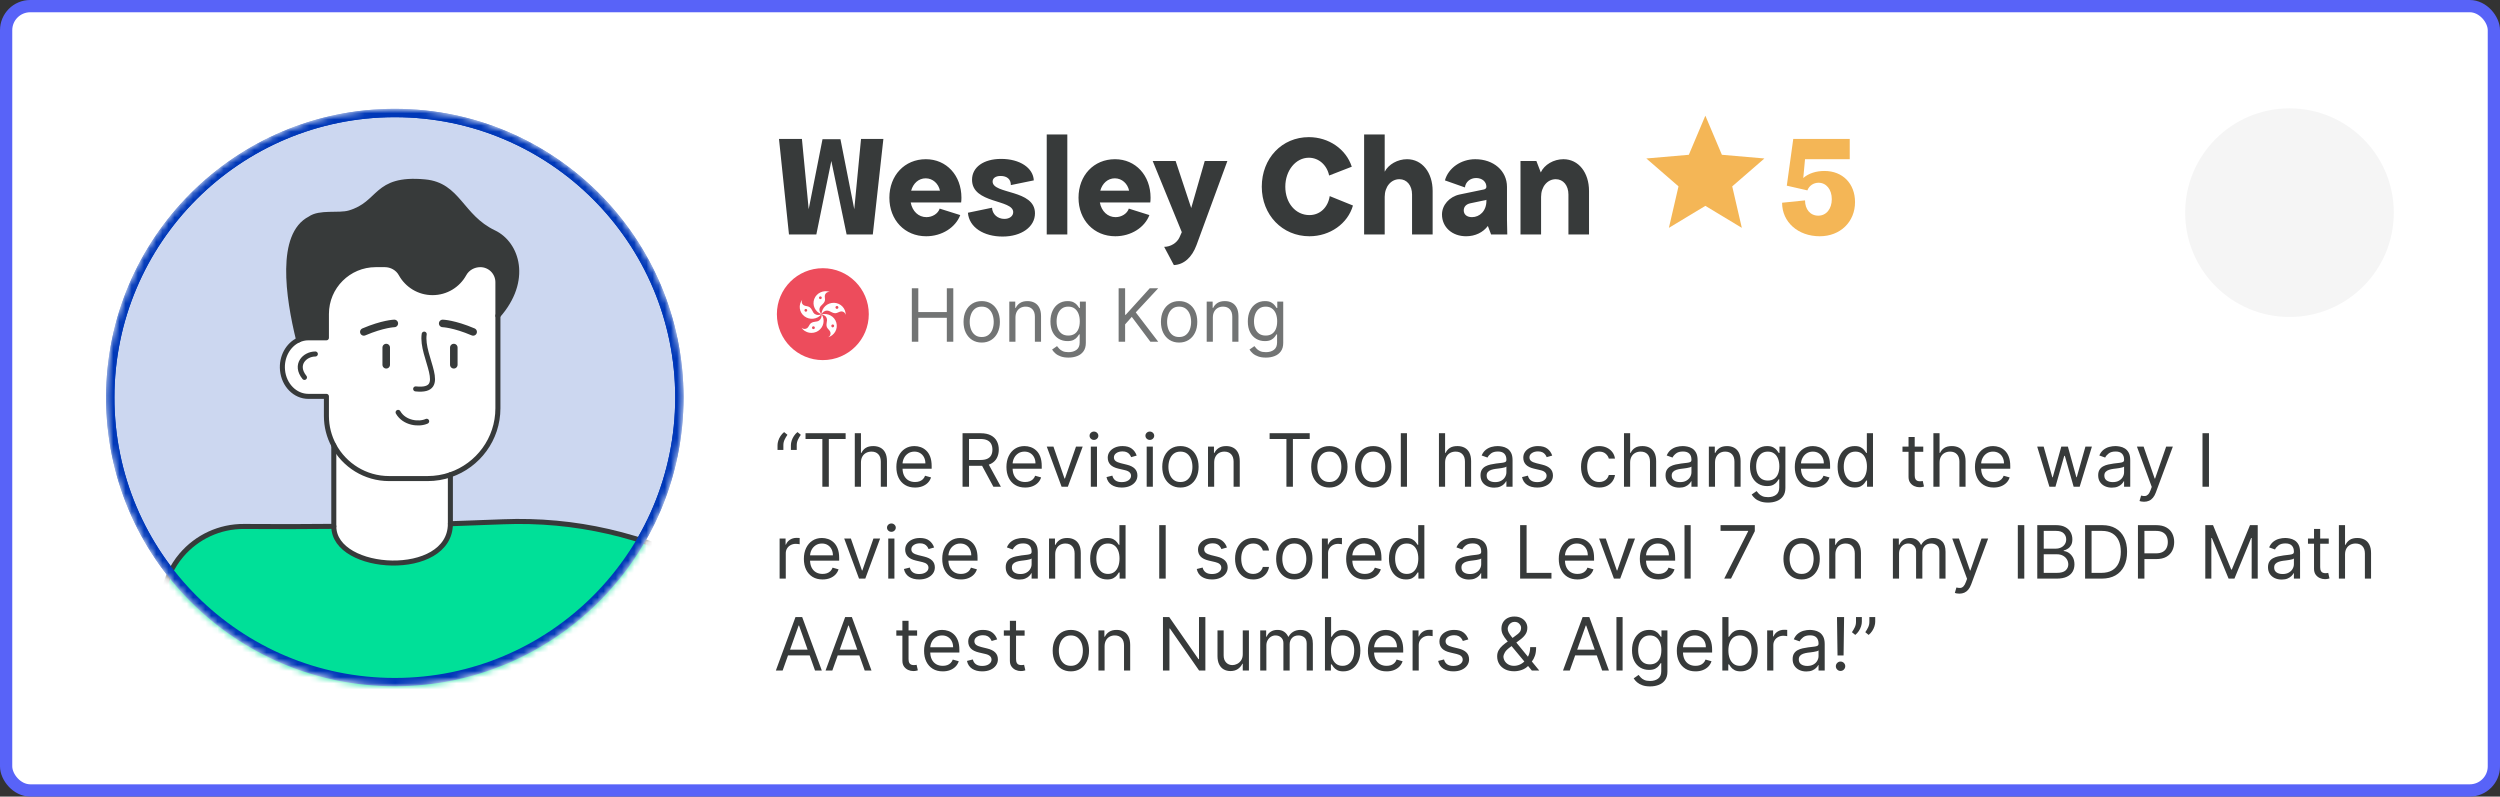 <svg width="408" height="130" viewBox="0 0 408 130" fill="none" xmlns="http://www.w3.org/2000/svg">
<rect x="0" y="0" width="408" height="130" fill="#333333" stroke="none"/>
<rect x="1" y="1" width="406" height="128" rx="3.934" fill="white"/>
<mask id="mask0_670_5643" style="mask-type:alpha" maskUnits="userSpaceOnUse" x="17" y="17" width="95" height="95">
<circle cx="64.435" cy="64.882" r="47.118" fill="#D9D9D9"/>
</mask>
<g mask="url(#mask0_670_5643)">
<circle cx="64.435" cy="64.882" r="46.438" fill="#0038B8" fill-opacity="0.2" stroke="#0038B8" stroke-width="1.36"/>
<g clip-path="url(#clip0_670_5643)">
<path d="M100.375 23.867L105.197 28.69" stroke="#373A3A" stroke-width="0.822" stroke-linecap="round" stroke-linejoin="round"/>
<path d="M101.901 118.503L102.811 159.865L51.546 175.352L40.069 178.822L36.963 160.912C39.012 157.479 39.464 153.146 37.798 149.177L32.958 137.64H45.427C48.888 137.64 51.689 134.834 51.689 131.373L34.798 112.801C34.798 109.34 31.997 106.534 28.536 106.534L26.682 96.74C27.102 94.506 28.094 92.388 29.598 90.612C32.141 87.617 35.879 85.891 39.806 85.918C44.928 85.96 49.792 85.951 54.476 85.9C54.476 93.45 73.502 94.46 73.502 85.471C76.387 85.374 79.248 85.268 82.118 85.152C93.766 84.686 105.173 87.312 115.469 92.785L129.627 100.307L120.946 125.383L101.901 118.503Z" fill="#00E098"/>
<path d="M80.604 37.968C84.421 39.79 86.327 45.78 81.26 51.526V46.057C81.26 45.268 80.937 44.548 80.42 44.027C79.898 43.51 79.183 43.187 78.389 43.187C77.291 43.187 76.257 43.759 75.731 44.719C74.734 46.528 72.805 47.755 70.59 47.755C68.375 47.755 66.451 46.528 65.45 44.719C64.924 43.759 63.89 43.187 62.796 43.187H61.319C56.876 43.187 53.271 46.791 53.271 51.235V55.13H50.327C49.76 55.13 49.224 55.254 48.735 55.48C46.977 48.369 45.556 38.286 50.595 35.702C52.178 34.553 55.26 35.259 57.014 34.751C62.224 33.233 61.089 28.927 69.326 29.684C74.841 30.187 75.15 35.36 80.604 37.968Z" fill="#373A3A"/>
<path d="M81.259 51.527V66.631C81.259 71.665 78.015 75.943 73.501 77.484C72.339 77.886 71.088 78.103 69.787 78.103H63.501C59.597 78.103 56.201 75.906 54.475 72.695C53.704 71.259 53.271 69.617 53.271 67.877V64.693H50.326C48.162 64.693 46.344 62.861 46.108 60.438C45.892 58.241 47.027 56.257 48.734 55.486C49.224 55.26 49.759 55.136 50.326 55.136H53.271V51.241C53.271 46.797 56.875 43.193 61.319 43.193H62.795C63.889 43.193 64.923 43.765 65.449 44.725C66.45 46.534 68.374 47.761 70.59 47.761C72.805 47.761 74.734 46.534 75.73 44.725C76.256 43.765 77.29 43.193 78.388 43.193C79.182 43.193 79.897 43.516 80.419 44.032C80.936 44.554 81.259 45.274 81.259 46.063V51.531V51.527Z" fill="white"/>
<path d="M73.503 77.483V85.471C73.503 94.46 54.477 93.449 54.477 85.9V72.692C56.203 75.909 59.599 78.101 63.503 78.101H69.788C71.09 78.101 72.34 77.884 73.503 77.483Z" fill="white"/>
<path d="M11.172 111.479C12.948 111.479 14.383 112.947 14.333 114.737C14.277 116.468 12.768 117.806 11.038 117.806H1.928C-0.25 117.806 -2.303 117.262 -4.103 116.302C-8.247 114.091 -11.034 109.675 -10.891 104.617C-10.702 97.631 -4.795 92.148 2.196 92.148H6.391C7.508 92.148 8.906 91.871 10.115 91.498C11.167 91.165 12.358 91.604 12.934 92.665C13.161 93.09 13.221 93.57 13.184 94.05C13.105 94.968 12.741 95.859 11.919 96.74H8.481C7.904 96.74 7.383 96.975 7.005 97.354C6.626 97.728 6.391 98.254 6.391 98.826H15.786C17.563 98.826 18.998 100.298 18.948 102.088C18.892 103.819 17.383 105.153 15.653 105.153H15.786C17.563 105.153 18.998 106.62 18.948 108.415C18.892 110.146 17.383 111.479 15.653 111.479H11.172Z" fill="white"/>
<path d="M54.475 72.689C53.704 71.254 53.27 69.611 53.27 67.872V64.687H50.326C48.162 64.687 46.344 62.855 46.108 60.433C45.892 58.236 47.031 56.261 48.734 55.481C49.223 55.255 49.759 55.13 50.326 55.13H53.27V51.236C53.27 46.792 56.875 43.188 61.319 43.188H62.795C63.889 43.188 64.923 43.76 65.449 44.72C66.45 46.529 68.374 47.756 70.59 47.756C72.805 47.756 74.734 46.529 75.73 44.72C76.256 43.76 77.29 43.188 78.388 43.188C79.182 43.188 79.897 43.511 80.419 44.027C80.936 44.549 81.259 45.269 81.259 46.058V66.63C81.259 71.665 78.01 75.938 73.501 77.484C72.338 77.885 71.088 78.102 69.787 78.102H63.501C59.597 78.102 56.201 75.91 54.475 72.694V72.689Z" stroke="#373A3A" stroke-width="0.822" stroke-linecap="round" stroke-linejoin="round"/>
<path d="M101.716 110.091L102.81 159.865L51.545 175.352" stroke="#373A3A" stroke-width="0.822" stroke-linecap="round" stroke-linejoin="round"/>
<path d="M26.682 96.741C27.102 94.507 28.094 92.389 29.598 90.612C32.141 87.617 35.879 85.891 39.806 85.919C44.928 85.961 49.792 85.951 54.476 85.901V72.693" stroke="#373A3A" stroke-width="0.822" stroke-linecap="round" stroke-linejoin="round"/>
<path d="M69.23 54.53C68.653 58.273 73.434 64.064 67.836 63.469" stroke="#373A3A" stroke-width="0.822" stroke-linecap="round" stroke-linejoin="round"/>
<path d="M63.031 59.531V56.721" stroke="#373A3A" stroke-width="1.232" stroke-linecap="round" stroke-linejoin="round"/>
<path d="M74.061 59.531V56.721" stroke="#373A3A" stroke-width="1.232" stroke-linecap="round" stroke-linejoin="round"/>
<path d="M59.377 54.168C62.506 52.834 64.352 52.783 64.352 52.783" stroke="#373A3A" stroke-width="1.232" stroke-linecap="round" stroke-linejoin="round"/>
<path d="M77.218 54.168C74.094 52.834 72.248 52.783 72.248 52.783" stroke="#373A3A" stroke-width="1.232" stroke-linecap="round" stroke-linejoin="round"/>
<path d="M64.971 67.299C65.977 69.057 68.362 69.329 69.632 68.752" stroke="#373A3A" stroke-width="0.822" stroke-linecap="round" stroke-linejoin="round"/>
<path d="M48.735 55.48C46.977 48.369 45.556 38.286 50.595 35.702C52.178 34.553 55.26 35.259 57.014 34.751C62.224 33.233 61.089 28.927 69.326 29.684C74.841 30.187 75.15 35.36 80.604 37.968C84.421 39.79 86.327 45.78 81.26 51.526" stroke="#373A3A" stroke-width="0.822" stroke-linecap="round" stroke-linejoin="round"/>
<path d="M51.464 57.773C49.72 57.773 48.008 59.518 49.688 61.594" stroke="#373A3A" stroke-width="0.822" stroke-linecap="round" stroke-linejoin="round"/>
<path d="M54.477 85.9C54.477 93.45 73.503 94.46 73.503 85.471" stroke="#373A3A" stroke-width="0.822" stroke-linecap="round" stroke-linejoin="round"/>
<path d="M3.461 111.48H15.653C17.384 111.48 18.892 110.146 18.948 108.416C18.999 106.621 17.564 105.153 15.787 105.153H15.653" stroke="#373A3A" stroke-width="0.822" stroke-linecap="round" stroke-linejoin="round"/>
<path d="M177.545 53.608L182.358 40.336C182.82 39.053 182.252 37.632 181.034 37.023C179.631 36.322 177.928 36.852 177.171 38.227L163.295 63.493C163.041 63.954 162.529 64.208 162.012 64.134C161.491 64.061 161.071 63.668 160.96 63.156L159.382 55.929C158.953 53.968 157.268 52.533 155.265 52.422C154.545 52.381 153.839 52.658 153.341 53.179C152.838 53.7 152.589 54.416 152.658 55.136L153.798 67.046C154.061 69.783 153.47 72.538 152.109 74.928L138.154 99.395C136.825 101.726 133.89 102.575 131.523 101.32L115.468 92.787C105.173 87.314 93.765 84.688 82.118 85.154C79.247 85.27 76.386 85.376 73.502 85.473V77.485" stroke="#373A3A" stroke-width="0.822" stroke-linecap="round" stroke-linejoin="round"/>
<path d="M101.898 118.506L137.321 131.303C144.165 133.776 151.779 130.763 155.069 124.274L184.756 65.778" stroke="#373A3A" stroke-width="0.822" stroke-linecap="round" stroke-linejoin="round"/>
</g>
<circle cx="64.433" cy="64.882" r="46.438" stroke="#0038B8" stroke-width="1.36"/>
</g>
<g clip-path="url(#clip1_670_5643)">
<path d="M373.644 51.729C383.046 51.729 390.667 44.108 390.667 34.706C390.667 25.305 383.046 17.683 373.644 17.683C364.243 17.683 356.621 25.305 356.621 34.706C356.621 44.108 364.243 51.729 373.644 51.729Z" fill="#F5F5F5"/>
</g>
<path d="M127.129 22.669L128.761 38.27H133.225L135.673 26.27L138.169 38.27H142.441L144.169 22.669H140.521L139.417 34.142L137.161 22.718H134.233L131.977 34.142L130.873 22.669H127.129ZM151.146 38.557C153.738 38.557 155.946 37.117 156.714 35.102L153.354 34.045C153.09 34.861 152.178 35.438 151.194 35.438C149.898 35.438 148.89 34.477 148.626 33.038H156.858C156.882 32.846 156.906 32.605 156.906 32.27C156.906 28.622 154.458 25.982 151.098 25.982C147.642 25.982 145.146 28.622 145.146 32.27C145.146 35.917 147.666 38.557 151.146 38.557ZM148.698 31.117C149.034 29.918 149.922 29.102 151.074 29.102C152.226 29.102 153.162 29.965 153.402 31.117H148.698ZM161.9 33.901L157.964 34.718C158.156 37.117 160.556 38.605 163.628 38.605C166.7 38.605 168.908 37.022 168.908 34.813C168.908 30.878 161.996 31.741 161.996 29.63C161.996 29.102 162.452 28.718 163.292 28.718C164.348 28.718 164.972 29.245 164.972 30.206L168.716 29.438C168.62 27.398 166.436 25.933 163.388 25.933C160.532 25.933 158.636 27.277 158.636 29.341C158.636 33.278 165.356 32.51 165.356 34.621C165.356 35.27 164.756 35.725 163.916 35.725C162.812 35.725 161.948 34.958 161.9 33.901ZM170.826 21.95V38.27H174.186V21.95H170.826ZM182.014 38.557C184.606 38.557 186.814 37.117 187.582 35.102L184.222 34.045C183.958 34.861 183.046 35.438 182.062 35.438C180.766 35.438 179.758 34.477 179.494 33.038H187.726C187.75 32.846 187.773 32.605 187.773 32.27C187.773 28.622 185.326 25.982 181.966 25.982C178.51 25.982 176.014 28.622 176.014 32.27C176.014 35.917 178.534 38.557 182.014 38.557ZM179.566 31.117C179.902 29.918 180.79 29.102 181.942 29.102C183.094 29.102 184.03 29.965 184.27 31.117H179.566ZM188.118 26.27L192.87 37.886L192.486 38.749C192.078 39.638 191.046 40.285 189.99 40.285L191.574 43.261C193.206 43.19 194.526 42.014 195.27 39.998L200.31 26.27H196.614L194.406 33.95L191.862 26.27H188.118ZM220.802 33.541L217.01 32.005C216.722 33.877 215.402 35.102 213.698 35.102C211.442 35.102 209.762 33.133 209.762 30.47C209.762 27.829 211.466 25.741 213.602 25.741C215.21 25.741 216.554 26.918 216.914 28.645L220.61 27.206C219.674 24.326 216.842 22.381 213.602 22.381C209.21 22.381 205.922 25.837 205.922 30.47C205.922 35.078 209.282 38.557 213.698 38.557C217.058 38.557 219.962 36.493 220.802 33.541ZM230.447 31.741V38.27H233.807V31.166C233.807 28.166 232.103 25.982 229.631 25.982C228.095 25.982 226.607 26.822 225.983 28.021V21.95H222.623V38.27H225.983V32.126C225.983 30.47 227.015 29.245 228.383 29.245C229.607 29.245 230.447 30.277 230.447 31.741ZM242.58 32.605V32.797C242.58 34.429 241.476 35.438 240.228 35.438C239.364 35.438 238.884 34.981 238.884 34.334C238.884 33.758 239.268 33.325 239.94 33.181L241.764 32.797C242.22 32.702 242.58 32.654 242.58 32.605ZM235.332 35.005C235.332 37.069 236.988 38.557 239.268 38.557C240.78 38.557 242.052 37.91 242.82 36.877L243.348 38.27H245.988L245.94 35.87V30.494C245.94 27.878 243.756 25.982 240.756 25.982C238.428 25.982 236.364 27.422 235.812 29.438L239.076 30.59C239.172 29.701 239.94 29.053 240.9 29.053C241.884 29.053 242.58 29.654 242.58 30.494C242.58 30.686 242.436 30.878 242.148 30.925L238.212 31.741C236.532 32.102 235.332 33.469 235.332 35.005ZM255.968 31.741V38.27H259.328V31.166C259.328 28.166 257.624 25.982 255.152 25.982C253.568 25.982 252.032 26.869 251.456 28.142L250.736 26.27H248.144V38.27H251.504V32.126C251.504 30.47 252.536 29.245 253.904 29.245C255.128 29.245 255.968 30.277 255.968 31.741Z" fill="#373A3A"/>
<g clip-path="url(#clip2_670_5643)">
<path d="M272.365 37.184L273.931 30.415L268.68 25.863L275.617 25.261L278.314 18.878L281.012 25.261L287.949 25.863L282.698 30.415L284.264 37.184L278.314 33.595L272.365 37.184Z" fill="#F4B656"/>
</g>
<path d="M296.981 38.557C300.341 38.557 302.741 36.206 302.741 32.989C302.741 29.965 300.725 27.901 297.749 27.901C296.405 27.901 295.157 28.285 294.293 29.053L294.581 25.982H301.877V22.669H292.661L291.605 30.302L294.965 31.07C295.253 30.302 295.973 29.822 296.789 29.822C298.037 29.822 298.949 30.901 298.949 32.51C298.949 34.045 298.085 35.197 296.741 35.197C295.421 35.197 294.581 34.142 294.581 32.702L290.837 33.086C290.837 36.254 293.453 38.557 296.981 38.557Z" fill="#F4B656"/>
<g clip-path="url(#clip3_670_5643)">
<path d="M134.287 58.77C138.429 58.77 141.787 55.412 141.787 51.27C141.787 47.127 138.429 43.77 134.287 43.77C130.145 43.77 126.787 47.127 126.787 51.27C126.787 55.412 130.145 58.77 134.287 58.77Z" fill="#ED4C5C"/>
<path d="M133.787 50.22C133.962 49.77 134.387 49.695 134.612 49.12C134.712 48.87 134.537 48.37 134.637 48.12C134.862 47.545 135.437 47.645 135.437 47.645C134.412 47.27 133.262 47.795 132.887 48.795C132.512 49.795 133.037 50.92 134.062 51.27C133.787 50.97 133.637 50.62 133.787 50.22Z" fill="white"/>
<path d="M133.887 48.819C134.011 48.819 134.112 48.718 134.112 48.594C134.112 48.47 134.011 48.369 133.887 48.369C133.763 48.369 133.662 48.47 133.662 48.594C133.662 48.718 133.763 48.819 133.887 48.819Z" fill="#ED4C5C"/>
<path d="M132.937 51.219C132.562 50.919 132.612 50.495 132.112 50.12C131.887 49.944 131.362 49.969 131.137 49.794C130.637 49.419 130.937 48.895 130.937 48.895C130.262 49.745 130.412 50.969 131.287 51.62C132.137 52.27 133.387 52.12 134.062 51.294C133.662 51.444 133.287 51.469 132.937 51.219Z" fill="white"/>
<path d="M131.512 50.87C131.636 50.87 131.737 50.769 131.737 50.645C131.737 50.521 131.636 50.42 131.512 50.42C131.388 50.42 131.287 50.521 131.287 50.645C131.287 50.769 131.388 50.87 131.512 50.87Z" fill="#ED4C5C"/>
<path d="M133.662 52.32C133.262 52.595 132.862 52.395 132.337 52.745C132.112 52.895 131.962 53.395 131.737 53.545C131.212 53.895 130.787 53.47 130.787 53.47C131.387 54.37 132.637 54.595 133.537 53.995C134.437 53.395 134.687 52.195 134.087 51.295C134.112 51.72 134.012 52.07 133.662 52.32Z" fill="white"/>
<path d="M132.563 53.345C132.638 53.245 132.788 53.22 132.888 53.295C132.988 53.37 133.013 53.52 132.938 53.62C132.863 53.72 132.713 53.745 132.613 53.67C132.513 53.595 132.488 53.445 132.563 53.345Z" fill="#ED4C5C"/>
<path d="M134.937 51.995C135.062 52.444 134.762 52.77 134.937 53.37C135.012 53.62 135.437 53.919 135.512 54.194C135.687 54.794 135.137 55.044 135.137 55.044C136.187 54.745 136.787 53.669 136.487 52.645C136.187 51.62 135.087 51.02 134.037 51.319C134.487 51.395 134.812 51.569 134.937 51.995Z" fill="white"/>
<path d="M135.712 53.32C135.637 53.22 135.662 53.07 135.762 52.995C135.862 52.92 136.012 52.945 136.087 53.045C136.162 53.145 136.137 53.295 136.037 53.37C135.912 53.47 135.787 53.445 135.712 53.32Z" fill="#ED4C5C"/>
<path d="M135.012 50.694C135.512 50.719 135.712 51.094 136.337 51.12C136.612 51.12 137.037 50.819 137.312 50.819C137.938 50.844 138.012 51.419 138.012 51.419C138.062 50.344 137.188 49.444 136.113 49.419C135.013 49.395 134.113 50.219 134.062 51.294C134.287 50.919 134.587 50.669 135.012 50.694Z" fill="white"/>
<path d="M136.663 50.394C136.538 50.444 136.413 50.369 136.363 50.244C136.313 50.119 136.388 49.994 136.513 49.944C136.638 49.894 136.763 49.969 136.813 50.094C136.863 50.219 136.788 50.369 136.663 50.394Z" fill="#ED4C5C"/>
</g>
<path opacity="0.7" d="M148.811 55.77V47.042H149.868V50.929H154.521V47.042H155.578V55.77H154.521V51.866H149.868V55.77H148.811ZM160.216 55.906C159.625 55.906 159.107 55.765 158.661 55.484C158.218 55.203 157.871 54.809 157.621 54.304C157.374 53.798 157.25 53.207 157.25 52.531C157.25 51.849 157.374 51.254 157.621 50.745C157.871 50.237 158.218 49.842 158.661 49.561C159.107 49.279 159.625 49.139 160.216 49.139C160.807 49.139 161.324 49.279 161.767 49.561C162.213 49.842 162.56 50.237 162.807 50.745C163.057 51.254 163.182 51.849 163.182 52.531C163.182 53.207 163.057 53.798 162.807 54.304C162.56 54.809 162.213 55.203 161.767 55.484C161.324 55.765 160.807 55.906 160.216 55.906ZM160.216 55.002C160.665 55.002 161.034 54.887 161.324 54.657C161.614 54.427 161.828 54.125 161.968 53.75C162.107 53.375 162.176 52.968 162.176 52.531C162.176 52.093 162.107 51.686 161.968 51.308C161.828 50.93 161.614 50.625 161.324 50.392C161.034 50.159 160.665 50.042 160.216 50.042C159.767 50.042 159.398 50.159 159.108 50.392C158.819 50.625 158.604 50.93 158.465 51.308C158.326 51.686 158.256 52.093 158.256 52.531C158.256 52.968 158.326 53.375 158.465 53.75C158.604 54.125 158.819 54.427 159.108 54.657C159.398 54.887 159.767 55.002 160.216 55.002ZM165.723 51.832V55.77H164.717V49.224H165.689V50.247H165.774C165.928 49.914 166.161 49.647 166.473 49.446C166.786 49.241 167.189 49.139 167.683 49.139C168.126 49.139 168.514 49.23 168.847 49.412C169.179 49.591 169.438 49.863 169.622 50.23C169.807 50.593 169.899 51.054 169.899 51.61V55.77H168.893V51.679C168.893 51.164 168.76 50.764 168.493 50.477C168.226 50.187 167.859 50.042 167.393 50.042C167.072 50.042 166.786 50.112 166.533 50.251C166.283 50.39 166.085 50.593 165.94 50.86C165.795 51.127 165.723 51.451 165.723 51.832ZM174.379 58.36C173.893 58.36 173.475 58.298 173.126 58.173C172.777 58.051 172.485 57.889 172.252 57.687C172.022 57.488 171.839 57.275 171.703 57.048L172.504 56.485C172.595 56.605 172.71 56.741 172.849 56.895C172.988 57.051 173.179 57.186 173.42 57.299C173.664 57.416 173.984 57.474 174.379 57.474C174.907 57.474 175.343 57.346 175.687 57.091C176.031 56.835 176.203 56.434 176.203 55.889V54.559H176.118C176.044 54.679 175.939 54.826 175.802 55.002C175.669 55.176 175.475 55.331 175.223 55.467C174.973 55.6 174.635 55.667 174.208 55.667C173.68 55.667 173.206 55.542 172.785 55.292C172.368 55.042 172.037 54.679 171.792 54.201C171.551 53.724 171.43 53.145 171.43 52.463C171.43 51.792 171.548 51.209 171.784 50.711C172.02 50.211 172.348 49.825 172.768 49.552C173.189 49.277 173.674 49.139 174.225 49.139C174.652 49.139 174.99 49.21 175.24 49.352C175.493 49.491 175.686 49.65 175.819 49.829C175.956 50.005 176.061 50.15 176.135 50.264H176.237V49.224H177.208V55.957C177.208 56.52 177.081 56.977 176.825 57.329C176.572 57.684 176.231 57.944 175.802 58.109C175.376 58.277 174.902 58.36 174.379 58.36ZM174.345 54.764C174.748 54.764 175.089 54.672 175.368 54.487C175.646 54.302 175.858 54.037 176.002 53.69C176.147 53.343 176.22 52.929 176.22 52.446C176.22 51.974 176.149 51.558 176.007 51.197C175.865 50.836 175.654 50.554 175.376 50.349C175.098 50.145 174.754 50.042 174.345 50.042C173.919 50.042 173.564 50.15 173.279 50.366C172.998 50.582 172.787 50.872 172.645 51.235C172.505 51.599 172.436 52.002 172.436 52.446C172.436 52.9 172.507 53.302 172.649 53.652C172.794 53.998 173.007 54.271 173.288 54.47C173.572 54.666 173.924 54.764 174.345 54.764ZM182.561 55.77V47.042H183.618V51.372H183.72L187.64 47.042H189.021L185.356 50.98L189.021 55.77H187.743L184.708 51.713L183.618 52.94V55.77H182.561ZM192.431 55.906C191.84 55.906 191.322 55.765 190.876 55.484C190.433 55.203 190.086 54.809 189.836 54.304C189.589 53.798 189.465 53.207 189.465 52.531C189.465 51.849 189.589 51.254 189.836 50.745C190.086 50.237 190.433 49.842 190.876 49.561C191.322 49.279 191.84 49.139 192.431 49.139C193.022 49.139 193.539 49.279 193.982 49.561C194.428 49.842 194.775 50.237 195.022 50.745C195.272 51.254 195.397 51.849 195.397 52.531C195.397 53.207 195.272 53.798 195.022 54.304C194.775 54.809 194.428 55.203 193.982 55.484C193.539 55.765 193.022 55.906 192.431 55.906ZM192.431 55.002C192.88 55.002 193.249 54.887 193.539 54.657C193.829 54.427 194.043 54.125 194.183 53.75C194.322 53.375 194.391 52.968 194.391 52.531C194.391 52.093 194.322 51.686 194.183 51.308C194.043 50.93 193.829 50.625 193.539 50.392C193.249 50.159 192.88 50.042 192.431 50.042C191.982 50.042 191.613 50.159 191.323 50.392C191.033 50.625 190.819 50.93 190.68 51.308C190.54 51.686 190.471 52.093 190.471 52.531C190.471 52.968 190.54 53.375 190.68 53.75C190.819 54.125 191.033 54.427 191.323 54.657C191.613 54.887 191.982 55.002 192.431 55.002ZM197.938 51.832V55.77H196.932V49.224H197.904V50.247H197.989C198.142 49.914 198.375 49.647 198.688 49.446C199 49.241 199.404 49.139 199.898 49.139C200.341 49.139 200.729 49.23 201.061 49.412C201.394 49.591 201.652 49.863 201.837 50.23C202.022 50.593 202.114 51.054 202.114 51.61V55.77H201.108V51.679C201.108 51.164 200.975 50.764 200.708 50.477C200.441 50.187 200.074 50.042 199.608 50.042C199.287 50.042 199 50.112 198.748 50.251C198.498 50.39 198.3 50.593 198.155 50.86C198.01 51.127 197.938 51.451 197.938 51.832ZM206.594 58.36C206.108 58.36 205.69 58.298 205.341 58.173C204.991 58.051 204.7 57.889 204.467 57.687C204.237 57.488 204.054 57.275 203.918 57.048L204.719 56.485C204.81 56.605 204.925 56.741 205.064 56.895C205.203 57.051 205.393 57.186 205.635 57.299C205.879 57.416 206.199 57.474 206.594 57.474C207.122 57.474 207.558 57.346 207.902 57.091C208.246 56.835 208.418 56.434 208.418 55.889V54.559H208.332C208.259 54.679 208.153 54.826 208.017 55.002C207.884 55.176 207.69 55.331 207.438 55.467C207.188 55.6 206.849 55.667 206.423 55.667C205.895 55.667 205.42 55.542 205 55.292C204.582 55.042 204.251 54.679 204.007 54.201C203.766 53.724 203.645 53.145 203.645 52.463C203.645 51.792 203.763 51.209 203.999 50.711C204.234 50.211 204.563 49.825 204.983 49.552C205.403 49.277 205.889 49.139 206.44 49.139C206.866 49.139 207.205 49.21 207.455 49.352C207.707 49.491 207.901 49.65 208.034 49.829C208.17 50.005 208.276 50.15 208.349 50.264H208.452V49.224H209.423V55.957C209.423 56.52 209.295 56.977 209.04 57.329C208.787 57.684 208.446 57.944 208.017 58.109C207.591 58.277 207.116 58.36 206.594 58.36ZM206.56 54.764C206.963 54.764 207.304 54.672 207.582 54.487C207.861 54.302 208.072 54.037 208.217 53.69C208.362 53.343 208.435 52.929 208.435 52.446C208.435 51.974 208.364 51.558 208.222 51.197C208.08 50.836 207.869 50.554 207.591 50.349C207.313 50.145 206.969 50.042 206.56 50.042C206.134 50.042 205.778 50.15 205.494 50.366C205.213 50.582 205.001 50.872 204.859 51.235C204.72 51.599 204.651 52.002 204.651 52.446C204.651 52.9 204.722 53.302 204.864 53.652C205.009 53.998 205.222 54.271 205.503 54.47C205.787 54.666 206.139 54.764 206.56 54.764Z" fill="#373A3A"/>
<path d="M126.892 73.431V72.664C126.892 72.431 126.933 72.183 127.016 71.922C127.101 71.658 127.223 71.404 127.382 71.159C127.544 70.912 127.739 70.698 127.966 70.516L128.511 70.959C128.332 71.215 128.176 71.482 128.043 71.76C127.912 72.036 127.847 72.331 127.847 72.647V73.431H126.892ZM129.074 73.431V72.664C129.074 72.431 129.115 72.183 129.197 71.922C129.283 71.658 129.405 71.404 129.564 71.159C129.726 70.912 129.92 70.698 130.148 70.516L130.693 70.959C130.514 71.215 130.358 71.482 130.224 71.76C130.094 72.036 130.028 72.331 130.028 72.647V73.431H129.074ZM131.462 71.641V70.703H138.008V71.641H135.263V79.431H134.207V71.641H131.462ZM140.508 75.493V79.431H139.502V70.703H140.508V73.908H140.593C140.747 73.57 140.977 73.301 141.284 73.103C141.593 72.901 142.005 72.8 142.52 72.8C142.966 72.8 143.356 72.889 143.691 73.068C144.027 73.245 144.287 73.516 144.471 73.882C144.659 74.246 144.752 74.709 144.752 75.272V79.431H143.747V75.34C143.747 74.82 143.612 74.418 143.342 74.134C143.075 73.847 142.704 73.703 142.23 73.703C141.9 73.703 141.605 73.773 141.343 73.912C141.085 74.051 140.88 74.254 140.73 74.522C140.582 74.789 140.508 75.112 140.508 75.493ZM149.337 79.567C148.706 79.567 148.162 79.428 147.705 79.149C147.25 78.868 146.899 78.476 146.652 77.973C146.408 77.468 146.286 76.879 146.286 76.209C146.286 75.539 146.408 74.948 146.652 74.436C146.899 73.922 147.243 73.522 147.683 73.235C148.126 72.945 148.643 72.8 149.234 72.8C149.575 72.8 149.912 72.857 150.244 72.97C150.577 73.084 150.879 73.269 151.152 73.524C151.425 73.777 151.642 74.112 151.804 74.53C151.966 74.948 152.047 75.462 152.047 76.073V76.499H147.001V75.629H151.024C151.024 75.26 150.95 74.931 150.803 74.641C150.658 74.351 150.45 74.122 150.18 73.955C149.913 73.787 149.598 73.703 149.234 73.703C148.834 73.703 148.487 73.803 148.195 74.002C147.905 74.198 147.682 74.453 147.526 74.769C147.369 75.084 147.291 75.422 147.291 75.783V76.362C147.291 76.857 147.376 77.276 147.547 77.62C147.72 77.96 147.96 78.22 148.267 78.399C148.574 78.576 148.93 78.664 149.337 78.664C149.601 78.664 149.839 78.627 150.053 78.553C150.268 78.476 150.455 78.362 150.611 78.212C150.767 78.058 150.888 77.868 150.973 77.641L151.945 77.914C151.842 78.243 151.67 78.533 151.429 78.783C151.188 79.03 150.889 79.223 150.534 79.362C150.179 79.499 149.78 79.567 149.337 79.567ZM157.088 79.431V70.703H160.037C160.719 70.703 161.278 70.82 161.716 71.053C162.153 71.283 162.477 71.6 162.688 72.003C162.898 72.406 163.003 72.865 163.003 73.379C163.003 73.894 162.898 74.35 162.688 74.747C162.477 75.145 162.155 75.458 161.72 75.685C161.286 75.909 160.73 76.022 160.054 76.022H157.668V75.067H160.02C160.486 75.067 160.861 74.999 161.145 74.862C161.432 74.726 161.639 74.533 161.767 74.283C161.898 74.03 161.963 73.729 161.963 73.379C161.963 73.03 161.898 72.725 161.767 72.463C161.636 72.202 161.428 72 161.141 71.858C160.854 71.713 160.474 71.641 160.003 71.641H158.145V79.431H157.088ZM161.196 75.51L163.344 79.431H162.116L160.003 75.51H161.196ZM167.301 79.567C166.671 79.567 166.127 79.428 165.669 79.149C165.215 78.868 164.864 78.476 164.617 77.973C164.373 77.468 164.25 76.879 164.25 76.209C164.25 75.539 164.373 74.948 164.617 74.436C164.864 73.922 165.208 73.522 165.648 73.235C166.091 72.945 166.608 72.8 167.199 72.8C167.54 72.8 167.877 72.857 168.209 72.97C168.542 73.084 168.844 73.269 169.117 73.524C169.39 73.777 169.607 74.112 169.769 74.53C169.931 74.948 170.012 75.462 170.012 76.073V76.499H164.966V75.629H168.989C168.989 75.26 168.915 74.931 168.767 74.641C168.623 74.351 168.415 74.122 168.145 73.955C167.878 73.787 167.563 73.703 167.199 73.703C166.799 73.703 166.452 73.803 166.159 74.002C165.87 74.198 165.647 74.453 165.49 74.769C165.334 75.084 165.256 75.422 165.256 75.783V76.362C165.256 76.857 165.341 77.276 165.512 77.62C165.685 77.96 165.925 78.22 166.232 78.399C166.539 78.576 166.895 78.664 167.301 78.664C167.566 78.664 167.804 78.627 168.017 78.553C168.233 78.476 168.419 78.362 168.576 78.212C168.732 78.058 168.853 77.868 168.938 77.641L169.909 77.914C169.807 78.243 169.635 78.533 169.394 78.783C169.152 79.03 168.854 79.223 168.499 79.362C168.144 79.499 167.745 79.567 167.301 79.567ZM176.695 72.885L174.274 79.431H173.251L170.831 72.885H171.922L173.729 78.101H173.797L175.604 72.885H176.695ZM178.022 79.431V72.885H179.028V79.431H178.022ZM178.533 71.794C178.337 71.794 178.168 71.728 178.026 71.594C177.887 71.46 177.817 71.3 177.817 71.112C177.817 70.925 177.887 70.764 178.026 70.631C178.168 70.497 178.337 70.431 178.533 70.431C178.729 70.431 178.897 70.497 179.036 70.631C179.178 70.764 179.249 70.925 179.249 71.112C179.249 71.3 179.178 71.46 179.036 71.594C178.897 71.728 178.729 71.794 178.533 71.794ZM185.506 74.351L184.603 74.607C184.546 74.456 184.462 74.31 184.351 74.168C184.243 74.023 184.096 73.904 183.908 73.81C183.721 73.716 183.48 73.669 183.188 73.669C182.787 73.669 182.453 73.762 182.186 73.946C181.922 74.128 181.79 74.36 181.79 74.641C181.79 74.891 181.881 75.088 182.063 75.233C182.245 75.378 182.529 75.499 182.915 75.595L183.887 75.834C184.472 75.976 184.908 76.193 185.195 76.486C185.482 76.776 185.625 77.149 185.625 77.607C185.625 77.982 185.517 78.317 185.301 78.612C185.088 78.908 184.79 79.141 184.407 79.311C184.023 79.482 183.577 79.567 183.069 79.567C182.401 79.567 181.848 79.422 181.411 79.132C180.973 78.843 180.696 78.419 180.58 77.862L181.534 77.624C181.625 77.976 181.797 78.24 182.05 78.416C182.306 78.593 182.64 78.681 183.051 78.681C183.52 78.681 183.892 78.581 184.168 78.382C184.446 78.181 184.586 77.939 184.586 77.658C184.586 77.431 184.506 77.24 184.347 77.087C184.188 76.931 183.944 76.814 183.614 76.737L182.523 76.482C181.924 76.34 181.483 76.12 181.202 75.821C180.924 75.52 180.784 75.144 180.784 74.692C180.784 74.323 180.888 73.996 181.096 73.712C181.306 73.428 181.591 73.205 181.952 73.043C182.316 72.881 182.728 72.8 183.188 72.8C183.836 72.8 184.344 72.942 184.713 73.226C185.086 73.51 185.35 73.885 185.506 74.351ZM187.139 79.431V72.885H188.145V79.431H187.139ZM187.651 71.794C187.455 71.794 187.286 71.728 187.143 71.594C187.004 71.46 186.935 71.3 186.935 71.112C186.935 70.925 187.004 70.764 187.143 70.631C187.286 70.497 187.455 70.431 187.651 70.431C187.847 70.431 188.014 70.497 188.153 70.631C188.295 70.764 188.366 70.925 188.366 71.112C188.366 71.3 188.295 71.46 188.153 71.594C188.014 71.728 187.847 71.794 187.651 71.794ZM192.646 79.567C192.055 79.567 191.537 79.426 191.091 79.145C190.647 78.864 190.301 78.47 190.051 77.965C189.804 77.459 189.68 76.868 189.68 76.192C189.68 75.51 189.804 74.915 190.051 74.406C190.301 73.898 190.647 73.503 191.091 73.222C191.537 72.941 192.055 72.8 192.646 72.8C193.237 72.8 193.754 72.941 194.197 73.222C194.643 73.503 194.99 73.898 195.237 74.406C195.487 74.915 195.612 75.51 195.612 76.192C195.612 76.868 195.487 77.459 195.237 77.965C194.99 78.47 194.643 78.864 194.197 79.145C193.754 79.426 193.237 79.567 192.646 79.567ZM192.646 78.664C193.095 78.664 193.464 78.549 193.754 78.318C194.044 78.088 194.258 77.786 194.397 77.411C194.537 77.036 194.606 76.629 194.606 76.192C194.606 75.754 194.537 75.347 194.397 74.969C194.258 74.591 194.044 74.286 193.754 74.053C193.464 73.82 193.095 73.703 192.646 73.703C192.197 73.703 191.828 73.82 191.538 74.053C191.248 74.286 191.034 74.591 190.895 74.969C190.755 75.347 190.686 75.754 190.686 76.192C190.686 76.629 190.755 77.036 190.895 77.411C191.034 77.786 191.248 78.088 191.538 78.318C191.828 78.549 192.197 78.664 192.646 78.664ZM198.153 75.493V79.431H197.147V72.885H198.119V73.908H198.204C198.357 73.576 198.59 73.308 198.903 73.107C199.215 72.902 199.619 72.8 200.113 72.8C200.556 72.8 200.944 72.891 201.276 73.073C201.609 73.252 201.867 73.524 202.052 73.891C202.237 74.254 202.329 74.715 202.329 75.272V79.431H201.323V75.34C201.323 74.826 201.19 74.425 200.923 74.138C200.656 73.848 200.289 73.703 199.823 73.703C199.502 73.703 199.215 73.773 198.962 73.912C198.712 74.051 198.515 74.254 198.37 74.522C198.225 74.789 198.153 75.112 198.153 75.493ZM207.201 71.641V70.703H213.746V71.641H211.002V79.431H209.945V71.641H207.201ZM216.951 79.567C216.36 79.567 215.841 79.426 215.395 79.145C214.952 78.864 214.605 78.47 214.355 77.965C214.108 77.459 213.985 76.868 213.985 76.192C213.985 75.51 214.108 74.915 214.355 74.406C214.605 73.898 214.952 73.503 215.395 73.222C215.841 72.941 216.36 72.8 216.951 72.8C217.542 72.8 218.059 72.941 218.502 73.222C218.948 73.503 219.294 73.898 219.542 74.406C219.792 74.915 219.917 75.51 219.917 76.192C219.917 76.868 219.792 77.459 219.542 77.965C219.294 78.47 218.948 78.864 218.502 79.145C218.059 79.426 217.542 79.567 216.951 79.567ZM216.951 78.664C217.4 78.664 217.769 78.549 218.059 78.318C218.348 78.088 218.563 77.786 218.702 77.411C218.841 77.036 218.911 76.629 218.911 76.192C218.911 75.754 218.841 75.347 218.702 74.969C218.563 74.591 218.348 74.286 218.059 74.053C217.769 73.82 217.4 73.703 216.951 73.703C216.502 73.703 216.132 73.82 215.843 74.053C215.553 74.286 215.338 74.591 215.199 74.969C215.06 75.347 214.99 75.754 214.99 76.192C214.99 76.629 215.06 77.036 215.199 77.411C215.338 77.786 215.553 78.088 215.843 78.318C216.132 78.549 216.502 78.664 216.951 78.664ZM224.111 79.567C223.52 79.567 223.001 79.426 222.555 79.145C222.112 78.864 221.766 78.47 221.516 77.965C221.268 77.459 221.145 76.868 221.145 76.192C221.145 75.51 221.268 74.915 221.516 74.406C221.766 73.898 222.112 73.503 222.555 73.222C223.001 72.941 223.52 72.8 224.111 72.8C224.702 72.8 225.219 72.941 225.662 73.222C226.108 73.503 226.455 73.898 226.702 74.406C226.952 74.915 227.077 75.51 227.077 76.192C227.077 76.868 226.952 77.459 226.702 77.965C226.455 78.47 226.108 78.864 225.662 79.145C225.219 79.426 224.702 79.567 224.111 79.567ZM224.111 78.664C224.56 78.664 224.929 78.549 225.219 78.318C225.509 78.088 225.723 77.786 225.862 77.411C226.001 77.036 226.071 76.629 226.071 76.192C226.071 75.754 226.001 75.347 225.862 74.969C225.723 74.591 225.509 74.286 225.219 74.053C224.929 73.82 224.56 73.703 224.111 73.703C223.662 73.703 223.293 73.82 223.003 74.053C222.713 74.286 222.499 74.591 222.359 74.969C222.22 75.347 222.151 75.754 222.151 76.192C222.151 76.629 222.22 77.036 222.359 77.411C222.499 77.786 222.713 78.088 223.003 78.318C223.293 78.549 223.662 78.664 224.111 78.664ZM229.618 70.703V79.431H228.612V70.703H229.618ZM235.84 75.493V79.431H234.835V70.703H235.84V73.908H235.925C236.079 73.57 236.309 73.301 236.616 73.103C236.925 72.901 237.337 72.8 237.852 72.8C238.298 72.8 238.688 72.889 239.023 73.068C239.359 73.245 239.619 73.516 239.803 73.882C239.991 74.246 240.085 74.709 240.085 75.272V79.431H239.079V75.34C239.079 74.82 238.944 74.418 238.674 74.134C238.407 73.847 238.036 73.703 237.562 73.703C237.232 73.703 236.937 73.773 236.675 73.912C236.417 74.051 236.212 74.254 236.062 74.522C235.914 74.789 235.84 75.112 235.84 75.493ZM243.85 79.584C243.436 79.584 243.059 79.506 242.721 79.35C242.383 79.191 242.115 78.962 241.916 78.664C241.717 78.362 241.618 77.999 241.618 77.573C241.618 77.198 241.691 76.894 241.839 76.661C241.987 76.425 242.184 76.24 242.431 76.107C242.679 75.973 242.951 75.874 243.25 75.808C243.551 75.74 243.853 75.686 244.157 75.647C244.555 75.595 244.877 75.557 245.125 75.531C245.375 75.503 245.556 75.456 245.67 75.391C245.787 75.326 245.845 75.212 245.845 75.05V75.016C245.845 74.595 245.73 74.269 245.5 74.036C245.272 73.803 244.927 73.686 244.464 73.686C243.984 73.686 243.608 73.791 243.335 74.002C243.062 74.212 242.87 74.436 242.76 74.675L241.805 74.334C241.975 73.936 242.203 73.627 242.487 73.405C242.774 73.181 243.086 73.024 243.424 72.936C243.765 72.845 244.1 72.8 244.43 72.8C244.64 72.8 244.882 72.826 245.154 72.877C245.43 72.925 245.696 73.026 245.951 73.179C246.21 73.333 246.424 73.564 246.595 73.874C246.765 74.183 246.85 74.598 246.85 75.118V79.431H245.845V78.544H245.794C245.725 78.686 245.612 78.838 245.453 79C245.294 79.162 245.082 79.3 244.818 79.414C244.554 79.527 244.231 79.584 243.85 79.584ZM244.004 78.681C244.402 78.681 244.737 78.603 245.01 78.446C245.285 78.29 245.493 78.088 245.632 77.841C245.774 77.594 245.845 77.334 245.845 77.061V76.141C245.802 76.192 245.708 76.239 245.564 76.281C245.422 76.321 245.257 76.357 245.069 76.388C244.885 76.416 244.704 76.442 244.528 76.465C244.355 76.485 244.214 76.502 244.106 76.516C243.845 76.55 243.6 76.605 243.373 76.682C243.149 76.756 242.967 76.868 242.828 77.019C242.691 77.166 242.623 77.368 242.623 77.624C242.623 77.973 242.752 78.237 243.011 78.416C243.272 78.593 243.603 78.681 244.004 78.681ZM253.322 74.351L252.419 74.607C252.362 74.456 252.278 74.31 252.168 74.168C252.06 74.023 251.912 73.904 251.724 73.81C251.537 73.716 251.297 73.669 251.004 73.669C250.604 73.669 250.27 73.762 250.003 73.946C249.739 74.128 249.607 74.36 249.607 74.641C249.607 74.891 249.697 75.088 249.879 75.233C250.061 75.378 250.345 75.499 250.732 75.595L251.703 75.834C252.288 75.976 252.724 76.193 253.011 76.486C253.298 76.776 253.442 77.149 253.442 77.607C253.442 77.982 253.334 78.317 253.118 78.612C252.905 78.908 252.607 79.141 252.223 79.311C251.839 79.482 251.393 79.567 250.885 79.567C250.217 79.567 249.665 79.422 249.227 79.132C248.79 78.843 248.513 78.419 248.396 77.862L249.351 77.624C249.442 77.976 249.614 78.24 249.866 78.416C250.122 78.593 250.456 78.681 250.868 78.681C251.337 78.681 251.709 78.581 251.984 78.382C252.263 78.181 252.402 77.939 252.402 77.658C252.402 77.431 252.322 77.24 252.163 77.087C252.004 76.931 251.76 76.814 251.43 76.737L250.339 76.482C249.74 76.34 249.3 76.12 249.018 75.821C248.74 75.52 248.601 75.144 248.601 74.692C248.601 74.323 248.705 73.996 248.912 73.712C249.122 73.428 249.408 73.205 249.768 73.043C250.132 72.881 250.544 72.8 251.004 72.8C251.652 72.8 252.161 72.942 252.53 73.226C252.902 73.51 253.166 73.885 253.322 74.351ZM260.99 79.567C260.376 79.567 259.848 79.422 259.404 79.132C258.961 78.843 258.62 78.443 258.382 77.935C258.143 77.426 258.024 76.845 258.024 76.192C258.024 75.527 258.146 74.941 258.39 74.432C258.637 73.921 258.981 73.522 259.422 73.235C259.865 72.945 260.382 72.8 260.973 72.8C261.433 72.8 261.848 72.885 262.217 73.056C262.586 73.226 262.889 73.465 263.125 73.772C263.36 74.078 263.507 74.436 263.564 74.845H262.558C262.481 74.547 262.311 74.283 262.047 74.053C261.785 73.82 261.433 73.703 260.99 73.703C260.598 73.703 260.254 73.806 259.958 74.01C259.666 74.212 259.437 74.497 259.272 74.867C259.11 75.233 259.029 75.664 259.029 76.158C259.029 76.664 259.109 77.104 259.268 77.479C259.43 77.854 259.657 78.145 259.95 78.353C260.245 78.56 260.592 78.664 260.99 78.664C261.251 78.664 261.488 78.618 261.701 78.527C261.914 78.436 262.095 78.306 262.243 78.135C262.39 77.965 262.495 77.76 262.558 77.522H263.564C263.507 77.908 263.366 78.256 263.142 78.566C262.92 78.872 262.626 79.117 262.26 79.299C261.896 79.478 261.473 79.567 260.99 79.567ZM266.039 75.493V79.431H265.034V70.703H266.039V73.908H266.125C266.278 73.57 266.508 73.301 266.815 73.103C267.125 72.901 267.537 72.8 268.051 72.8C268.497 72.8 268.887 72.889 269.223 73.068C269.558 73.245 269.818 73.516 270.002 73.882C270.19 74.246 270.284 74.709 270.284 75.272V79.431H269.278V75.34C269.278 74.82 269.143 74.418 268.873 74.134C268.606 73.847 268.235 73.703 267.761 73.703C267.431 73.703 267.136 73.773 266.875 73.912C266.616 74.051 266.412 74.254 266.261 74.522C266.113 74.789 266.039 75.112 266.039 75.493ZM274.05 79.584C273.635 79.584 273.259 79.506 272.92 79.35C272.582 79.191 272.314 78.962 272.115 78.664C271.916 78.362 271.817 77.999 271.817 77.573C271.817 77.198 271.891 76.894 272.038 76.661C272.186 76.425 272.384 76.24 272.631 76.107C272.878 75.973 273.151 75.874 273.449 75.808C273.75 75.74 274.053 75.686 274.357 75.647C274.754 75.595 275.077 75.557 275.324 75.531C275.574 75.503 275.756 75.456 275.869 75.391C275.986 75.326 276.044 75.212 276.044 75.05V75.016C276.044 74.595 275.929 74.269 275.699 74.036C275.472 73.803 275.126 73.686 274.663 73.686C274.183 73.686 273.807 73.791 273.534 74.002C273.261 74.212 273.07 74.436 272.959 74.675L272.004 74.334C272.175 73.936 272.402 73.627 272.686 73.405C272.973 73.181 273.286 73.024 273.624 72.936C273.964 72.845 274.3 72.8 274.629 72.8C274.839 72.8 275.081 72.826 275.354 72.877C275.629 72.925 275.895 73.026 276.151 73.179C276.409 73.333 276.624 73.564 276.794 73.874C276.964 74.183 277.05 74.598 277.05 75.118V79.431H276.044V78.544H275.993C275.925 78.686 275.811 78.838 275.652 79C275.493 79.162 275.281 79.3 275.017 79.414C274.753 79.527 274.43 79.584 274.05 79.584ZM274.203 78.681C274.601 78.681 274.936 78.603 275.209 78.446C275.484 78.29 275.692 78.088 275.831 77.841C275.973 77.594 276.044 77.334 276.044 77.061V76.141C276.001 76.192 275.908 76.239 275.763 76.281C275.621 76.321 275.456 76.357 275.268 76.388C275.084 76.416 274.903 76.442 274.727 76.465C274.554 76.485 274.413 76.502 274.305 76.516C274.044 76.55 273.8 76.605 273.572 76.682C273.348 76.756 273.166 76.868 273.027 77.019C272.891 77.166 272.822 77.368 272.822 77.624C272.822 77.973 272.952 78.237 273.21 78.416C273.472 78.593 273.803 78.681 274.203 78.681ZM279.891 75.493V79.431H278.885V72.885H279.857V73.908H279.942C280.096 73.576 280.328 73.308 280.641 73.107C280.953 72.902 281.357 72.8 281.851 72.8C282.294 72.8 282.682 72.891 283.015 73.073C283.347 73.252 283.605 73.524 283.79 73.891C283.975 74.254 284.067 74.715 284.067 75.272V79.431H283.061V75.34C283.061 74.826 282.928 74.425 282.661 74.138C282.394 73.848 282.027 73.703 281.561 73.703C281.24 73.703 280.953 73.773 280.701 73.912C280.451 74.051 280.253 74.254 280.108 74.522C279.963 74.789 279.891 75.112 279.891 75.493ZM288.547 82.022C288.061 82.022 287.643 81.959 287.294 81.834C286.945 81.712 286.653 81.55 286.42 81.348C286.19 81.149 286.007 80.936 285.871 80.709L286.672 80.147C286.763 80.266 286.878 80.402 287.017 80.556C287.156 80.712 287.347 80.847 287.588 80.96C287.832 81.077 288.152 81.135 288.547 81.135C289.075 81.135 289.511 81.007 289.855 80.752C290.199 80.496 290.371 80.095 290.371 79.55V78.22H290.286C290.212 78.34 290.107 78.487 289.97 78.664C289.837 78.837 289.643 78.992 289.391 79.128C289.141 79.262 288.803 79.328 288.376 79.328C287.848 79.328 287.374 79.203 286.953 78.953C286.536 78.703 286.205 78.34 285.96 77.862C285.719 77.385 285.598 76.806 285.598 76.124C285.598 75.453 285.716 74.87 285.952 74.372C286.188 73.872 286.516 73.486 286.936 73.213C287.357 72.938 287.842 72.8 288.393 72.8C288.82 72.8 289.158 72.871 289.408 73.013C289.661 73.152 289.854 73.311 289.987 73.49C290.124 73.666 290.229 73.811 290.303 73.925H290.405V72.885H291.376V79.618C291.376 80.181 291.249 80.638 290.993 80.99C290.74 81.345 290.399 81.605 289.97 81.77C289.544 81.938 289.07 82.022 288.547 82.022ZM288.513 78.425C288.916 78.425 289.257 78.333 289.536 78.148C289.814 77.963 290.026 77.698 290.17 77.351C290.315 77.004 290.388 76.59 290.388 76.107C290.388 75.635 290.317 75.219 290.175 74.858C290.033 74.497 289.822 74.215 289.544 74.01C289.266 73.806 288.922 73.703 288.513 73.703C288.087 73.703 287.732 73.811 287.447 74.027C287.166 74.243 286.955 74.533 286.812 74.897C286.673 75.26 286.604 75.664 286.604 76.107C286.604 76.561 286.675 76.963 286.817 77.313C286.962 77.659 287.175 77.932 287.456 78.131C287.74 78.327 288.092 78.425 288.513 78.425ZM295.962 79.567C295.331 79.567 294.787 79.428 294.33 79.149C293.875 78.868 293.524 78.476 293.277 77.973C293.033 77.468 292.911 76.879 292.911 76.209C292.911 75.539 293.033 74.948 293.277 74.436C293.524 73.922 293.868 73.522 294.308 73.235C294.751 72.945 295.268 72.8 295.859 72.8C296.2 72.8 296.537 72.857 296.869 72.97C297.202 73.084 297.504 73.269 297.777 73.524C298.05 73.777 298.267 74.112 298.429 74.53C298.591 74.948 298.672 75.462 298.672 76.073V76.499H293.626V75.629H297.649C297.649 75.26 297.575 74.931 297.428 74.641C297.283 74.351 297.075 74.122 296.805 73.955C296.538 73.787 296.223 73.703 295.859 73.703C295.459 73.703 295.112 73.803 294.82 74.002C294.53 74.198 294.307 74.453 294.151 74.769C293.994 75.084 293.916 75.422 293.916 75.783V76.362C293.916 76.857 294.001 77.276 294.172 77.62C294.345 77.96 294.585 78.22 294.892 78.399C295.199 78.576 295.555 78.664 295.962 78.664C296.226 78.664 296.464 78.627 296.678 78.553C296.893 78.476 297.08 78.362 297.236 78.212C297.392 78.058 297.513 77.868 297.598 77.641L298.57 77.914C298.467 78.243 298.295 78.533 298.054 78.783C297.813 79.03 297.514 79.223 297.159 79.362C296.804 79.499 296.405 79.567 295.962 79.567ZM302.673 79.567C302.128 79.567 301.646 79.429 301.229 79.154C300.811 78.875 300.484 78.483 300.249 77.978C300.013 77.469 299.895 76.868 299.895 76.175C299.895 75.487 300.013 74.891 300.249 74.385C300.484 73.879 300.813 73.489 301.233 73.213C301.653 72.938 302.139 72.8 302.69 72.8C303.116 72.8 303.453 72.871 303.7 73.013C303.95 73.152 304.141 73.311 304.271 73.49C304.405 73.666 304.509 73.811 304.582 73.925H304.668V70.703H305.673V79.431H304.702V78.425H304.582C304.509 78.544 304.403 78.695 304.267 78.877C304.131 79.056 303.936 79.216 303.683 79.358C303.43 79.497 303.094 79.567 302.673 79.567ZM302.81 78.664C303.213 78.664 303.554 78.558 303.832 78.348C304.111 78.135 304.322 77.841 304.467 77.466C304.612 77.088 304.685 76.652 304.685 76.158C304.685 75.669 304.614 75.242 304.472 74.875C304.33 74.506 304.119 74.219 303.841 74.014C303.563 73.807 303.219 73.703 302.81 73.703C302.384 73.703 302.028 73.813 301.744 74.031C301.463 74.247 301.251 74.541 301.109 74.914C300.97 75.283 300.901 75.698 300.901 76.158C300.901 76.624 300.972 77.047 301.114 77.428C301.259 77.806 301.472 78.107 301.753 78.331C302.037 78.553 302.389 78.664 302.81 78.664ZM313.876 72.885V73.737H310.484V72.885H313.876ZM311.473 71.317H312.479V77.556C312.479 77.84 312.52 78.053 312.602 78.195C312.688 78.334 312.795 78.428 312.926 78.476C313.06 78.522 313.2 78.544 313.348 78.544C313.459 78.544 313.55 78.539 313.621 78.527C313.692 78.513 313.749 78.502 313.791 78.493L313.996 79.397C313.928 79.422 313.832 79.448 313.71 79.473C313.588 79.502 313.433 79.516 313.246 79.516C312.962 79.516 312.683 79.455 312.411 79.333C312.141 79.21 311.916 79.024 311.737 78.774C311.561 78.524 311.473 78.209 311.473 77.828V71.317ZM316.536 75.493V79.431H315.53V70.703H316.536V73.908H316.621C316.774 73.57 317.004 73.301 317.311 73.103C317.621 72.901 318.033 72.8 318.547 72.8C318.993 72.8 319.384 72.889 319.719 73.068C320.054 73.245 320.314 73.516 320.499 73.882C320.686 74.246 320.78 74.709 320.78 75.272V79.431H319.774V75.34C319.774 74.82 319.639 74.418 319.369 74.134C319.102 73.847 318.732 73.703 318.257 73.703C317.928 73.703 317.632 73.773 317.371 73.912C317.112 74.051 316.908 74.254 316.757 74.522C316.609 74.789 316.536 75.112 316.536 75.493ZM325.364 79.567C324.733 79.567 324.189 79.428 323.732 79.149C323.277 78.868 322.926 78.476 322.679 77.973C322.435 77.468 322.313 76.879 322.313 76.209C322.313 75.539 322.435 74.948 322.679 74.436C322.926 73.922 323.27 73.522 323.711 73.235C324.154 72.945 324.671 72.8 325.262 72.8C325.603 72.8 325.939 72.857 326.272 72.97C326.604 73.084 326.907 73.269 327.179 73.524C327.452 73.777 327.669 74.112 327.831 74.53C327.993 74.948 328.074 75.462 328.074 76.073V76.499H323.029V75.629H327.051C327.051 75.26 326.978 74.931 326.83 74.641C326.685 74.351 326.478 74.122 326.208 73.955C325.941 73.787 325.625 73.703 325.262 73.703C324.861 73.703 324.515 73.803 324.222 74.002C323.932 74.198 323.709 74.453 323.553 74.769C323.397 75.084 323.319 75.422 323.319 75.783V76.362C323.319 76.857 323.404 77.276 323.574 77.62C323.748 77.96 323.988 78.22 324.294 78.399C324.601 78.576 324.958 78.664 325.364 78.664C325.628 78.664 325.867 78.627 326.08 78.553C326.296 78.476 326.482 78.362 326.638 78.212C326.794 78.058 326.915 77.868 327 77.641L327.972 77.914C327.87 78.243 327.698 78.533 327.456 78.783C327.215 79.03 326.917 79.223 326.561 79.362C326.206 79.499 325.807 79.567 325.364 79.567ZM334.462 79.431L332.468 72.885H333.525L334.939 77.897H335.007L336.405 72.885H337.479L338.86 77.879H338.928L340.343 72.885H341.4L339.405 79.431H338.417L336.985 74.402H336.882L335.451 79.431H334.462ZM344.655 79.584C344.24 79.584 343.864 79.506 343.526 79.35C343.188 79.191 342.919 78.962 342.721 78.664C342.522 78.362 342.422 77.999 342.422 77.573C342.422 77.198 342.496 76.894 342.644 76.661C342.792 76.425 342.989 76.24 343.236 76.107C343.483 75.973 343.756 75.874 344.054 75.808C344.355 75.74 344.658 75.686 344.962 75.647C345.36 75.595 345.682 75.557 345.929 75.531C346.179 75.503 346.361 75.456 346.475 75.391C346.591 75.326 346.65 75.212 346.65 75.05V75.016C346.65 74.595 346.534 74.269 346.304 74.036C346.077 73.803 345.732 73.686 345.269 73.686C344.789 73.686 344.412 73.791 344.14 74.002C343.867 74.212 343.675 74.436 343.564 74.675L342.61 74.334C342.78 73.936 343.007 73.627 343.292 73.405C343.578 73.181 343.891 73.024 344.229 72.936C344.57 72.845 344.905 72.8 345.235 72.8C345.445 72.8 345.686 72.826 345.959 72.877C346.235 72.925 346.5 73.026 346.756 73.179C347.015 73.333 347.229 73.564 347.4 73.874C347.57 74.183 347.655 74.598 347.655 75.118V79.431H346.65V78.544H346.598C346.53 78.686 346.417 78.838 346.257 79C346.098 79.162 345.887 79.3 345.623 79.414C345.358 79.527 345.036 79.584 344.655 79.584ZM344.809 78.681C345.206 78.681 345.542 78.603 345.814 78.446C346.09 78.29 346.297 78.088 346.436 77.841C346.578 77.594 346.65 77.334 346.65 77.061V76.141C346.607 76.192 346.513 76.239 346.368 76.281C346.226 76.321 346.061 76.357 345.874 76.388C345.689 76.416 345.509 76.442 345.333 76.465C345.159 76.485 345.019 76.502 344.911 76.516C344.65 76.55 344.405 76.605 344.178 76.682C343.953 76.756 343.772 76.868 343.632 77.019C343.496 77.166 343.428 77.368 343.428 77.624C343.428 77.973 343.557 78.237 343.816 78.416C344.077 78.593 344.408 78.681 344.809 78.681ZM349.904 81.885C349.734 81.885 349.582 81.871 349.448 81.843C349.315 81.817 349.222 81.791 349.171 81.766L349.427 80.879C349.671 80.942 349.887 80.965 350.075 80.948C350.262 80.931 350.428 80.847 350.573 80.696C350.721 80.549 350.856 80.308 350.978 79.976L351.165 79.465L348.745 72.885H349.836L351.643 78.101H351.711L353.518 72.885H354.609L351.83 80.385C351.705 80.723 351.55 81.003 351.366 81.225C351.181 81.449 350.967 81.615 350.722 81.723C350.481 81.831 350.208 81.885 349.904 81.885ZM360.504 70.703V79.431H359.447V70.703H360.504ZM127.233 94.431V87.885H128.205V88.874H128.273C128.392 88.55 128.608 88.287 128.92 88.085C129.233 87.884 129.585 87.783 129.977 87.783C130.051 87.783 130.143 87.784 130.254 87.787C130.365 87.79 130.449 87.794 130.506 87.8V88.823C130.472 88.814 130.393 88.801 130.271 88.784C130.152 88.764 130.026 88.754 129.892 88.754C129.574 88.754 129.29 88.821 129.04 88.955C128.793 89.085 128.597 89.267 128.452 89.5C128.31 89.73 128.239 89.993 128.239 90.289V94.431H127.233ZM134.243 94.567C133.612 94.567 133.068 94.428 132.611 94.149C132.156 93.868 131.805 93.476 131.558 92.973C131.314 92.468 131.192 91.879 131.192 91.209C131.192 90.539 131.314 89.948 131.558 89.436C131.805 88.922 132.149 88.522 132.589 88.235C133.033 87.945 133.55 87.8 134.141 87.8C134.482 87.8 134.818 87.857 135.151 87.97C135.483 88.084 135.786 88.269 136.058 88.524C136.331 88.777 136.548 89.112 136.71 89.53C136.872 89.948 136.953 90.462 136.953 91.073V91.499H131.908V90.629H135.93C135.93 90.26 135.857 89.931 135.709 89.641C135.564 89.351 135.357 89.122 135.087 88.955C134.82 88.787 134.504 88.703 134.141 88.703C133.74 88.703 133.393 88.803 133.101 89.002C132.811 89.198 132.588 89.453 132.432 89.769C132.276 90.084 132.197 90.422 132.197 90.783V91.362C132.197 91.857 132.283 92.276 132.453 92.62C132.626 92.96 132.866 93.22 133.173 93.399C133.48 93.576 133.837 93.664 134.243 93.664C134.507 93.664 134.746 93.627 134.959 93.553C135.175 93.476 135.361 93.362 135.517 93.212C135.673 93.058 135.794 92.868 135.879 92.641L136.851 92.914C136.749 93.243 136.577 93.533 136.335 93.783C136.094 94.03 135.795 94.223 135.44 94.362C135.085 94.499 134.686 94.567 134.243 94.567ZM143.636 87.885L141.216 94.431H140.193L137.772 87.885H138.863L140.67 93.101H140.738L142.545 87.885H143.636ZM144.963 94.431V87.885H145.969V94.431H144.963ZM145.475 86.794C145.279 86.794 145.11 86.728 144.968 86.594C144.828 86.46 144.759 86.3 144.759 86.112C144.759 85.925 144.828 85.764 144.968 85.631C145.11 85.497 145.279 85.431 145.475 85.431C145.671 85.431 145.838 85.497 145.978 85.631C146.12 85.764 146.191 85.925 146.191 86.112C146.191 86.3 146.12 86.46 145.978 86.594C145.838 86.728 145.671 86.794 145.475 86.794ZM152.447 89.351L151.544 89.607C151.487 89.456 151.403 89.31 151.293 89.168C151.185 89.023 151.037 88.904 150.849 88.81C150.662 88.716 150.422 88.669 150.129 88.669C149.729 88.669 149.395 88.762 149.128 88.946C148.864 89.128 148.732 89.36 148.732 89.641C148.732 89.891 148.822 90.088 149.004 90.233C149.186 90.378 149.47 90.499 149.857 90.595L150.828 90.834C151.413 90.976 151.849 91.193 152.136 91.486C152.423 91.776 152.567 92.149 152.567 92.607C152.567 92.982 152.459 93.317 152.243 93.612C152.03 93.908 151.732 94.141 151.348 94.311C150.964 94.482 150.518 94.567 150.01 94.567C149.342 94.567 148.79 94.422 148.352 94.132C147.915 93.843 147.638 93.419 147.521 92.862L148.476 92.624C148.567 92.976 148.739 93.24 148.991 93.416C149.247 93.593 149.581 93.681 149.993 93.681C150.462 93.681 150.834 93.581 151.109 93.382C151.388 93.181 151.527 92.939 151.527 92.658C151.527 92.431 151.447 92.24 151.288 92.087C151.129 91.931 150.885 91.814 150.555 91.737L149.464 91.482C148.865 91.34 148.425 91.12 148.143 90.821C147.865 90.52 147.726 90.144 147.726 89.692C147.726 89.323 147.83 88.996 148.037 88.712C148.247 88.428 148.533 88.205 148.893 88.043C149.257 87.881 149.669 87.8 150.129 87.8C150.777 87.8 151.286 87.942 151.655 88.226C152.027 88.51 152.291 88.885 152.447 89.351ZM156.825 94.567C156.194 94.567 155.65 94.428 155.193 94.149C154.738 93.868 154.387 93.476 154.14 92.973C153.896 92.468 153.774 91.879 153.774 91.209C153.774 90.539 153.896 89.948 154.14 89.436C154.387 88.922 154.731 88.522 155.172 88.235C155.615 87.945 156.132 87.8 156.723 87.8C157.064 87.8 157.4 87.857 157.733 87.97C158.065 88.084 158.368 88.269 158.64 88.524C158.913 88.777 159.13 89.112 159.292 89.53C159.454 89.948 159.535 90.462 159.535 91.073V91.499H154.49V90.629H158.512C158.512 90.26 158.439 89.931 158.291 89.641C158.146 89.351 157.939 89.122 157.669 88.955C157.402 88.787 157.086 88.703 156.723 88.703C156.322 88.703 155.975 88.803 155.683 89.002C155.393 89.198 155.17 89.453 155.014 89.769C154.858 90.084 154.779 90.422 154.779 90.783V91.362C154.779 91.857 154.865 92.276 155.035 92.62C155.208 92.96 155.449 93.22 155.755 93.399C156.062 93.576 156.419 93.664 156.825 93.664C157.089 93.664 157.328 93.627 157.541 93.553C157.757 93.476 157.943 93.362 158.099 93.212C158.255 93.058 158.376 92.868 158.461 92.641L159.433 92.914C159.331 93.243 159.159 93.533 158.917 93.783C158.676 94.03 158.377 94.223 158.022 94.362C157.667 94.499 157.268 94.567 156.825 94.567ZM166.366 94.584C165.951 94.584 165.575 94.506 165.237 94.35C164.899 94.191 164.63 93.962 164.431 93.664C164.233 93.362 164.133 92.999 164.133 92.573C164.133 92.198 164.207 91.894 164.355 91.661C164.502 91.425 164.7 91.24 164.947 91.107C165.194 90.973 165.467 90.874 165.765 90.808C166.066 90.74 166.369 90.686 166.673 90.647C167.071 90.595 167.393 90.557 167.64 90.531C167.89 90.503 168.072 90.456 168.186 90.391C168.302 90.326 168.36 90.212 168.36 90.05V90.016C168.36 89.595 168.245 89.269 168.015 89.036C167.788 88.803 167.443 88.686 166.98 88.686C166.5 88.686 166.123 88.791 165.85 89.002C165.578 89.212 165.386 89.436 165.275 89.675L164.321 89.334C164.491 88.936 164.718 88.627 165.002 88.405C165.289 88.181 165.602 88.024 165.94 87.936C166.281 87.845 166.616 87.8 166.946 87.8C167.156 87.8 167.397 87.826 167.67 87.877C167.946 87.925 168.211 88.026 168.467 88.179C168.725 88.333 168.94 88.564 169.11 88.874C169.281 89.183 169.366 89.598 169.366 90.118V94.431H168.36V93.544H168.309C168.241 93.686 168.127 93.838 167.968 94C167.809 94.162 167.598 94.3 167.333 94.414C167.069 94.527 166.747 94.584 166.366 94.584ZM166.52 93.681C166.917 93.681 167.252 93.603 167.525 93.446C167.801 93.29 168.008 93.088 168.147 92.841C168.289 92.594 168.36 92.334 168.36 92.061V91.141C168.318 91.192 168.224 91.239 168.079 91.281C167.937 91.321 167.772 91.357 167.585 91.388C167.4 91.416 167.22 91.442 167.044 91.465C166.87 91.485 166.73 91.502 166.622 91.516C166.36 91.55 166.116 91.605 165.889 91.682C165.664 91.756 165.483 91.868 165.343 92.019C165.207 92.166 165.139 92.368 165.139 92.624C165.139 92.973 165.268 93.237 165.527 93.416C165.788 93.593 166.119 93.681 166.52 93.681ZM172.207 90.493V94.431H171.202V87.885H172.173V88.908H172.259C172.412 88.576 172.645 88.308 172.957 88.107C173.27 87.902 173.673 87.8 174.168 87.8C174.611 87.8 174.999 87.891 175.331 88.073C175.663 88.252 175.922 88.524 176.107 88.891C176.291 89.254 176.384 89.715 176.384 90.272V94.431H175.378V90.34C175.378 89.826 175.244 89.425 174.977 89.138C174.71 88.848 174.344 88.703 173.878 88.703C173.557 88.703 173.27 88.773 173.017 88.912C172.767 89.051 172.57 89.254 172.425 89.522C172.28 89.789 172.207 90.112 172.207 90.493ZM180.693 94.567C180.147 94.567 179.666 94.429 179.248 94.154C178.831 93.875 178.504 93.483 178.268 92.978C178.032 92.469 177.914 91.868 177.914 91.175C177.914 90.487 178.032 89.891 178.268 89.385C178.504 88.879 178.832 88.489 179.252 88.213C179.673 87.938 180.159 87.8 180.71 87.8C181.136 87.8 181.473 87.871 181.72 88.013C181.97 88.152 182.16 88.311 182.291 88.49C182.424 88.666 182.528 88.811 182.602 88.925H182.687V85.703H183.693V94.431H182.721V93.425H182.602C182.528 93.544 182.423 93.695 182.287 93.877C182.15 94.056 181.956 94.216 181.703 94.358C181.45 94.497 181.113 94.567 180.693 94.567ZM180.829 93.664C181.233 93.664 181.574 93.558 181.852 93.348C182.13 93.135 182.342 92.841 182.487 92.466C182.632 92.088 182.704 91.652 182.704 91.158C182.704 90.669 182.633 90.242 182.491 89.875C182.349 89.506 182.139 89.219 181.86 89.014C181.582 88.807 181.238 88.703 180.829 88.703C180.403 88.703 180.048 88.813 179.764 89.031C179.483 89.247 179.271 89.541 179.129 89.914C178.99 90.283 178.92 90.698 178.92 91.158C178.92 91.624 178.991 92.047 179.133 92.428C179.278 92.806 179.491 93.107 179.772 93.331C180.056 93.553 180.409 93.664 180.829 93.664ZM190.243 85.703V94.431H189.186V85.703H190.243ZM200.237 89.351L199.333 89.607C199.276 89.456 199.192 89.31 199.082 89.168C198.974 89.023 198.826 88.904 198.638 88.81C198.451 88.716 198.211 88.669 197.918 88.669C197.518 88.669 197.184 88.762 196.917 88.946C196.653 89.128 196.521 89.36 196.521 89.641C196.521 89.891 196.612 90.088 196.793 90.233C196.975 90.378 197.259 90.499 197.646 90.595L198.617 90.834C199.202 90.976 199.638 91.193 199.925 91.486C200.212 91.776 200.356 92.149 200.356 92.607C200.356 92.982 200.248 93.317 200.032 93.612C199.819 93.908 199.521 94.141 199.137 94.311C198.754 94.482 198.308 94.567 197.799 94.567C197.131 94.567 196.579 94.422 196.141 94.132C195.704 93.843 195.427 93.419 195.31 92.862L196.265 92.624C196.356 92.976 196.528 93.24 196.781 93.416C197.036 93.593 197.37 93.681 197.782 93.681C198.251 93.681 198.623 93.581 198.898 93.382C199.177 93.181 199.316 92.939 199.316 92.658C199.316 92.431 199.237 92.24 199.077 92.087C198.918 91.931 198.674 91.814 198.344 91.737L197.254 91.482C196.654 91.34 196.214 91.12 195.933 90.821C195.654 90.52 195.515 90.144 195.515 89.692C195.515 89.323 195.619 88.996 195.826 88.712C196.036 88.428 196.322 88.205 196.683 88.043C197.046 87.881 197.458 87.8 197.918 87.8C198.566 87.8 199.075 87.942 199.444 88.226C199.816 88.51 200.08 88.885 200.237 89.351ZM204.529 94.567C203.915 94.567 203.387 94.422 202.944 94.132C202.5 93.843 202.159 93.443 201.921 92.935C201.682 92.426 201.563 91.845 201.563 91.192C201.563 90.527 201.685 89.941 201.929 89.432C202.176 88.921 202.52 88.522 202.961 88.235C203.404 87.945 203.921 87.8 204.512 87.8C204.972 87.8 205.387 87.885 205.756 88.056C206.125 88.226 206.428 88.465 206.664 88.772C206.9 89.078 207.046 89.436 207.103 89.845H206.097C206.02 89.547 205.85 89.283 205.586 89.053C205.324 88.82 204.972 88.703 204.529 88.703C204.137 88.703 203.793 88.806 203.498 89.01C203.205 89.212 202.976 89.497 202.811 89.867C202.65 90.233 202.569 90.664 202.569 91.158C202.569 91.664 202.648 92.104 202.807 92.479C202.969 92.854 203.196 93.145 203.489 93.353C203.784 93.56 204.131 93.664 204.529 93.664C204.79 93.664 205.027 93.618 205.24 93.527C205.453 93.436 205.634 93.306 205.782 93.135C205.929 92.965 206.034 92.76 206.097 92.522H207.103C207.046 92.908 206.905 93.256 206.681 93.566C206.459 93.872 206.165 94.117 205.799 94.299C205.435 94.478 205.012 94.567 204.529 94.567ZM211.232 94.567C210.641 94.567 210.123 94.426 209.676 94.145C209.233 93.864 208.887 93.47 208.637 92.965C208.39 92.459 208.266 91.868 208.266 91.192C208.266 90.51 208.39 89.915 208.637 89.406C208.887 88.898 209.233 88.503 209.676 88.222C210.123 87.941 210.641 87.8 211.232 87.8C211.823 87.8 212.34 87.941 212.783 88.222C213.229 88.503 213.576 88.898 213.823 89.406C214.073 89.915 214.198 90.51 214.198 91.192C214.198 91.868 214.073 92.459 213.823 92.965C213.576 93.47 213.229 93.864 212.783 94.145C212.34 94.426 211.823 94.567 211.232 94.567ZM211.232 93.664C211.681 93.664 212.05 93.549 212.34 93.318C212.63 93.088 212.844 92.786 212.983 92.411C213.123 92.036 213.192 91.629 213.192 91.192C213.192 90.754 213.123 90.347 212.983 89.969C212.844 89.591 212.63 89.286 212.34 89.053C212.05 88.82 211.681 88.703 211.232 88.703C210.783 88.703 210.414 88.82 210.124 89.053C209.834 89.286 209.62 89.591 209.48 89.969C209.341 90.347 209.272 90.754 209.272 91.192C209.272 91.629 209.341 92.036 209.48 92.411C209.62 92.786 209.834 93.088 210.124 93.318C210.414 93.549 210.783 93.664 211.232 93.664ZM215.733 94.431V87.885H216.705V88.874H216.773C216.892 88.55 217.108 88.287 217.42 88.085C217.733 87.884 218.085 87.783 218.477 87.783C218.551 87.783 218.643 87.784 218.754 87.787C218.865 87.79 218.949 87.794 219.006 87.8V88.823C218.972 88.814 218.893 88.801 218.771 88.784C218.652 88.764 218.526 88.754 218.392 88.754C218.074 88.754 217.79 88.821 217.54 88.955C217.293 89.085 217.097 89.267 216.952 89.5C216.81 89.73 216.739 89.993 216.739 90.289V94.431H215.733ZM222.743 94.567C222.112 94.567 221.568 94.428 221.111 94.149C220.656 93.868 220.305 93.476 220.058 92.973C219.814 92.468 219.692 91.879 219.692 91.209C219.692 90.539 219.814 89.948 220.058 89.436C220.305 88.922 220.649 88.522 221.089 88.235C221.533 87.945 222.05 87.8 222.641 87.8C222.982 87.8 223.318 87.857 223.651 87.97C223.983 88.084 224.286 88.269 224.558 88.524C224.831 88.777 225.048 89.112 225.21 89.53C225.372 89.948 225.453 90.462 225.453 91.073V91.499H220.408V90.629H224.43C224.43 90.26 224.357 89.931 224.209 89.641C224.064 89.351 223.857 89.122 223.587 88.955C223.32 88.787 223.004 88.703 222.641 88.703C222.24 88.703 221.893 88.803 221.601 89.002C221.311 89.198 221.088 89.453 220.932 89.769C220.776 90.084 220.697 90.422 220.697 90.783V91.362C220.697 91.857 220.783 92.276 220.953 92.62C221.126 92.96 221.366 93.22 221.673 93.399C221.98 93.576 222.337 93.664 222.743 93.664C223.007 93.664 223.246 93.627 223.459 93.553C223.675 93.476 223.861 93.362 224.017 93.212C224.173 93.058 224.294 92.868 224.379 92.641L225.351 92.914C225.249 93.243 225.077 93.533 224.835 93.783C224.594 94.03 224.295 94.223 223.94 94.362C223.585 94.499 223.186 94.567 222.743 94.567ZM229.455 94.567C228.909 94.567 228.428 94.429 228.01 94.154C227.592 93.875 227.266 93.483 227.03 92.978C226.794 92.469 226.676 91.868 226.676 91.175C226.676 90.487 226.794 89.891 227.03 89.385C227.266 88.879 227.594 88.489 228.014 88.213C228.435 87.938 228.92 87.8 229.472 87.8C229.898 87.8 230.234 87.871 230.482 88.013C230.732 88.152 230.922 88.311 231.053 88.49C231.186 88.666 231.29 88.811 231.364 88.925H231.449V85.703H232.455V94.431H231.483V93.425H231.364C231.29 93.544 231.185 93.695 231.048 93.877C230.912 94.056 230.717 94.216 230.464 94.358C230.212 94.497 229.875 94.567 229.455 94.567ZM229.591 93.664C229.994 93.664 230.335 93.558 230.614 93.348C230.892 93.135 231.104 92.841 231.249 92.466C231.393 92.088 231.466 91.652 231.466 91.158C231.466 90.669 231.395 90.242 231.253 89.875C231.111 89.506 230.901 89.219 230.622 89.014C230.344 88.807 230 88.703 229.591 88.703C229.165 88.703 228.81 88.813 228.526 89.031C228.244 89.247 228.033 89.541 227.891 89.914C227.751 90.283 227.682 90.698 227.682 91.158C227.682 91.624 227.753 92.047 227.895 92.428C228.04 92.806 228.253 93.107 228.534 93.331C228.818 93.553 229.17 93.664 229.591 93.664ZM239.737 94.584C239.322 94.584 238.946 94.506 238.608 94.35C238.27 94.191 238.001 93.962 237.803 93.664C237.604 93.362 237.504 92.999 237.504 92.573C237.504 92.198 237.578 91.894 237.726 91.661C237.874 91.425 238.071 91.24 238.318 91.107C238.565 90.973 238.838 90.874 239.136 90.808C239.438 90.74 239.74 90.686 240.044 90.647C240.442 90.595 240.764 90.557 241.011 90.531C241.261 90.503 241.443 90.456 241.557 90.391C241.673 90.326 241.732 90.212 241.732 90.05V90.016C241.732 89.595 241.616 89.269 241.386 89.036C241.159 88.803 240.814 88.686 240.351 88.686C239.871 88.686 239.494 88.791 239.222 89.002C238.949 89.212 238.757 89.436 238.646 89.675L237.692 89.334C237.862 88.936 238.089 88.627 238.374 88.405C238.661 88.181 238.973 88.024 239.311 87.936C239.652 87.845 239.987 87.8 240.317 87.8C240.527 87.8 240.768 87.826 241.041 87.877C241.317 87.925 241.582 88.026 241.838 88.179C242.097 88.333 242.311 88.564 242.482 88.874C242.652 89.183 242.737 89.598 242.737 90.118V94.431H241.732V93.544H241.68C241.612 93.686 241.499 93.838 241.339 94C241.18 94.162 240.969 94.3 240.705 94.414C240.44 94.527 240.118 94.584 239.737 94.584ZM239.891 93.681C240.288 93.681 240.624 93.603 240.896 93.446C241.172 93.29 241.379 93.088 241.518 92.841C241.661 92.594 241.732 92.334 241.732 92.061V91.141C241.689 91.192 241.595 91.239 241.45 91.281C241.308 91.321 241.143 91.357 240.956 91.388C240.771 91.416 240.591 91.442 240.415 91.465C240.241 91.485 240.101 91.502 239.993 91.516C239.732 91.55 239.487 91.605 239.26 91.682C239.036 91.756 238.854 91.868 238.714 92.019C238.578 92.166 238.51 92.368 238.51 92.624C238.51 92.973 238.639 93.237 238.898 93.416C239.159 93.593 239.49 93.681 239.891 93.681ZM248.084 94.431V85.703H249.141V93.493H253.198V94.431H248.084ZM257.442 94.567C256.811 94.567 256.267 94.428 255.81 94.149C255.355 93.868 255.005 93.476 254.757 92.973C254.513 92.468 254.391 91.879 254.391 91.209C254.391 90.539 254.513 89.948 254.757 89.436C255.005 88.922 255.348 88.522 255.789 88.235C256.232 87.945 256.749 87.8 257.34 87.8C257.681 87.8 258.017 87.857 258.35 87.97C258.682 88.084 258.985 88.269 259.257 88.524C259.53 88.777 259.748 89.112 259.909 89.53C260.071 89.948 260.152 90.462 260.152 91.073V91.499H255.107V90.629H259.13C259.13 90.26 259.056 89.931 258.908 89.641C258.763 89.351 258.556 89.122 258.286 88.955C258.019 88.787 257.703 88.703 257.34 88.703C256.939 88.703 256.593 88.803 256.3 89.002C256.01 89.198 255.787 89.453 255.631 89.769C255.475 90.084 255.397 90.422 255.397 90.783V91.362C255.397 91.857 255.482 92.276 255.652 92.62C255.826 92.96 256.066 93.22 256.373 93.399C256.679 93.576 257.036 93.664 257.442 93.664C257.706 93.664 257.945 93.627 258.158 93.553C258.374 93.476 258.56 93.362 258.716 93.212C258.873 93.058 258.993 92.868 259.078 92.641L260.05 92.914C259.948 93.243 259.776 93.533 259.534 93.783C259.293 94.03 258.995 94.223 258.64 94.362C258.284 94.499 257.885 94.567 257.442 94.567ZM266.835 87.885L264.415 94.431H263.392L260.972 87.885H262.062L263.869 93.101H263.938L265.744 87.885H266.835ZM270.673 94.567C270.042 94.567 269.498 94.428 269.04 94.149C268.586 93.868 268.235 93.476 267.988 92.973C267.744 92.468 267.621 91.879 267.621 91.209C267.621 90.539 267.744 89.948 267.988 89.436C268.235 88.922 268.579 88.522 269.019 88.235C269.462 87.945 269.979 87.8 270.57 87.8C270.911 87.8 271.248 87.857 271.58 87.97C271.913 88.084 272.215 88.269 272.488 88.524C272.761 88.777 272.978 89.112 273.14 89.53C273.302 89.948 273.383 90.462 273.383 91.073V91.499H268.337V90.629H272.36C272.36 90.26 272.286 89.931 272.138 89.641C271.994 89.351 271.786 89.122 271.516 88.955C271.249 88.787 270.934 88.703 270.57 88.703C270.17 88.703 269.823 88.803 269.531 89.002C269.241 89.198 269.018 89.453 268.862 89.769C268.705 90.084 268.627 90.422 268.627 90.783V91.362C268.627 91.857 268.712 92.276 268.883 92.62C269.056 92.96 269.296 93.22 269.603 93.399C269.91 93.576 270.266 93.664 270.673 93.664C270.937 93.664 271.175 93.627 271.388 93.553C271.604 93.476 271.79 93.362 271.947 93.212C272.103 93.058 272.224 92.868 272.309 92.641L273.281 92.914C273.178 93.243 273.006 93.533 272.765 93.783C272.523 94.03 272.225 94.223 271.87 94.362C271.515 94.499 271.116 94.567 270.673 94.567ZM275.918 85.703V94.431H274.913V85.703H275.918ZM281.391 94.431L285.294 86.709V86.641H280.794V85.703H286.385V86.692L282.499 94.431H281.391ZM294.025 94.567C293.434 94.567 292.915 94.426 292.469 94.145C292.026 93.864 291.68 93.47 291.43 92.965C291.183 92.459 291.059 91.868 291.059 91.192C291.059 90.51 291.183 89.915 291.43 89.406C291.68 88.898 292.026 88.503 292.469 88.222C292.915 87.941 293.434 87.8 294.025 87.8C294.616 87.8 295.133 87.941 295.576 88.222C296.022 88.503 296.369 88.898 296.616 89.406C296.866 89.915 296.991 90.51 296.991 91.192C296.991 91.868 296.866 92.459 296.616 92.965C296.369 93.47 296.022 93.864 295.576 94.145C295.133 94.426 294.616 94.567 294.025 94.567ZM294.025 93.664C294.474 93.664 294.843 93.549 295.133 93.318C295.423 93.088 295.637 92.786 295.776 92.411C295.915 92.036 295.985 91.629 295.985 91.192C295.985 90.754 295.915 90.347 295.776 89.969C295.637 89.591 295.423 89.286 295.133 89.053C294.843 88.82 294.474 88.703 294.025 88.703C293.576 88.703 293.207 88.82 292.917 89.053C292.627 89.286 292.413 89.591 292.273 89.969C292.134 90.347 292.065 90.754 292.065 91.192C292.065 91.629 292.134 92.036 292.273 92.411C292.413 92.786 292.627 93.088 292.917 93.318C293.207 93.549 293.576 93.664 294.025 93.664ZM299.532 90.493V94.431H298.526V87.885H299.498V88.908H299.583C299.736 88.576 299.969 88.308 300.282 88.107C300.594 87.902 300.998 87.8 301.492 87.8C301.935 87.8 302.323 87.891 302.655 88.073C302.988 88.252 303.246 88.524 303.431 88.891C303.615 89.254 303.708 89.715 303.708 90.272V94.431H302.702V90.34C302.702 89.826 302.569 89.425 302.301 89.138C302.034 88.848 301.668 88.703 301.202 88.703C300.881 88.703 300.594 88.773 300.341 88.912C300.091 89.051 299.894 89.254 299.749 89.522C299.604 89.789 299.532 90.112 299.532 90.493ZM308.92 94.431V87.885H309.892V88.908H309.977C310.114 88.558 310.334 88.287 310.638 88.094C310.942 87.898 311.307 87.8 311.733 87.8C312.165 87.8 312.524 87.898 312.811 88.094C313.101 88.287 313.327 88.558 313.489 88.908H313.557C313.724 88.57 313.976 88.301 314.311 88.103C314.646 87.901 315.048 87.8 315.517 87.8C316.102 87.8 316.581 87.983 316.953 88.35C317.325 88.713 317.511 89.28 317.511 90.05V94.431H316.506V90.05C316.506 89.567 316.374 89.222 316.109 89.014C315.845 88.807 315.534 88.703 315.176 88.703C314.716 88.703 314.359 88.843 314.107 89.121C313.854 89.397 313.727 89.746 313.727 90.169V94.431H312.705V89.948C312.705 89.576 312.584 89.276 312.342 89.049C312.101 88.818 311.79 88.703 311.409 88.703C311.148 88.703 310.903 88.773 310.676 88.912C310.452 89.051 310.27 89.245 310.131 89.492C309.994 89.736 309.926 90.019 309.926 90.34V94.431H308.92ZM319.763 96.885C319.593 96.885 319.441 96.871 319.308 96.843C319.174 96.817 319.082 96.791 319.031 96.766L319.286 95.879C319.531 95.942 319.746 95.965 319.934 95.948C320.121 95.931 320.288 95.847 320.433 95.696C320.58 95.549 320.715 95.308 320.837 94.976L321.025 94.465L318.604 87.885H319.695L321.502 93.101H321.57L323.377 87.885H324.468L321.69 95.385C321.565 95.723 321.41 96.003 321.225 96.225C321.04 96.449 320.826 96.615 320.582 96.723C320.34 96.831 320.067 96.885 319.763 96.885ZM330.364 85.703V94.431H329.307V85.703H330.364ZM332.483 94.431V85.703H335.534C336.142 85.703 336.643 85.808 337.038 86.019C337.433 86.226 337.727 86.506 337.92 86.858C338.113 87.208 338.21 87.595 338.21 88.022C338.21 88.397 338.143 88.706 338.01 88.951C337.879 89.195 337.706 89.388 337.49 89.53C337.277 89.672 337.045 89.777 336.795 89.845V89.931C337.062 89.948 337.331 90.041 337.6 90.212C337.87 90.382 338.096 90.627 338.278 90.945C338.46 91.263 338.551 91.652 338.551 92.112C338.551 92.55 338.451 92.943 338.252 93.293C338.054 93.642 337.74 93.919 337.311 94.124C336.882 94.328 336.324 94.431 335.636 94.431H332.483ZM333.539 93.493H335.636C336.326 93.493 336.816 93.36 337.106 93.093C337.399 92.823 337.545 92.496 337.545 92.112C337.545 91.817 337.47 91.544 337.319 91.294C337.169 91.041 336.954 90.84 336.676 90.689C336.397 90.536 336.068 90.459 335.687 90.459H333.539V93.493ZM333.539 89.539H335.5C335.818 89.539 336.105 89.476 336.36 89.351C336.619 89.226 336.824 89.05 336.974 88.823C337.127 88.595 337.204 88.328 337.204 88.022C337.204 87.638 337.071 87.313 336.804 87.046C336.537 86.776 336.113 86.641 335.534 86.641H333.539V89.539ZM342.98 94.431H340.287V85.703H343.1C343.946 85.703 344.671 85.878 345.273 86.228C345.875 86.574 346.337 87.073 346.658 87.723C346.979 88.371 347.14 89.147 347.14 90.05C347.14 90.959 346.978 91.742 346.654 92.398C346.33 93.051 345.858 93.554 345.239 93.906C344.62 94.256 343.867 94.431 342.98 94.431ZM341.344 93.493H342.912C343.634 93.493 344.232 93.354 344.706 93.076C345.181 92.797 345.534 92.401 345.767 91.887C346 91.372 346.117 90.76 346.117 90.05C346.117 89.345 346.002 88.739 345.772 88.23C345.542 87.719 345.198 87.327 344.74 87.054C344.283 86.779 343.713 86.641 343.032 86.641H341.344V93.493ZM348.912 94.431V85.703H351.861C352.546 85.703 353.105 85.827 353.54 86.074C353.978 86.318 354.301 86.649 354.512 87.067C354.722 87.485 354.827 87.951 354.827 88.465C354.827 88.979 354.722 89.446 354.512 89.867C354.304 90.287 353.983 90.622 353.549 90.872C353.114 91.12 352.557 91.243 351.878 91.243H349.765V90.306H351.844C352.313 90.306 352.689 90.225 352.973 90.063C353.257 89.901 353.463 89.682 353.591 89.406C353.722 89.128 353.787 88.814 353.787 88.465C353.787 88.115 353.722 87.803 353.591 87.527C353.463 87.252 353.256 87.036 352.969 86.879C352.682 86.72 352.301 86.641 351.827 86.641H349.969V94.431H348.912ZM359.904 85.703H361.166L364.132 92.948H364.234L367.2 85.703H368.461V94.431H367.473V87.8H367.387L364.66 94.431H363.706L360.978 87.8H360.893V94.431H359.904V85.703ZM372.37 94.584C371.955 94.584 371.579 94.506 371.241 94.35C370.903 94.191 370.634 93.962 370.435 93.664C370.237 93.362 370.137 92.999 370.137 92.573C370.137 92.198 370.211 91.894 370.359 91.661C370.506 91.425 370.704 91.24 370.951 91.107C371.198 90.973 371.471 90.874 371.769 90.808C372.07 90.74 372.373 90.686 372.677 90.647C373.075 90.595 373.397 90.557 373.644 90.531C373.894 90.503 374.076 90.456 374.19 90.391C374.306 90.326 374.364 90.212 374.364 90.05V90.016C374.364 89.595 374.249 89.269 374.019 89.036C373.792 88.803 373.447 88.686 372.984 88.686C372.504 88.686 372.127 88.791 371.854 89.002C371.582 89.212 371.39 89.436 371.279 89.675L370.325 89.334C370.495 88.936 370.722 88.627 371.006 88.405C371.293 88.181 371.606 88.024 371.944 87.936C372.285 87.845 372.62 87.8 372.95 87.8C373.16 87.8 373.401 87.826 373.674 87.877C373.95 87.925 374.215 88.026 374.471 88.179C374.729 88.333 374.944 88.564 375.114 88.874C375.285 89.183 375.37 89.598 375.37 90.118V94.431H374.364V93.544H374.313C374.245 93.686 374.131 93.838 373.972 94C373.813 94.162 373.602 94.3 373.337 94.414C373.073 94.527 372.751 94.584 372.37 94.584ZM372.523 93.681C372.921 93.681 373.256 93.603 373.529 93.446C373.805 93.29 374.012 93.088 374.151 92.841C374.293 92.594 374.364 92.334 374.364 92.061V91.141C374.322 91.192 374.228 91.239 374.083 91.281C373.941 91.321 373.776 91.357 373.589 91.388C373.404 91.416 373.224 91.442 373.048 91.465C372.874 91.485 372.734 91.502 372.626 91.516C372.364 91.55 372.12 91.605 371.893 91.682C371.668 91.756 371.487 91.868 371.347 92.019C371.211 92.166 371.143 92.368 371.143 92.624C371.143 92.973 371.272 93.237 371.531 93.416C371.792 93.593 372.123 93.681 372.523 93.681ZM380.052 87.885V88.737H376.66V87.885H380.052ZM377.649 86.317H378.654V92.556C378.654 92.84 378.696 93.053 378.778 93.195C378.863 93.334 378.971 93.428 379.102 93.476C379.235 93.522 379.376 93.544 379.524 93.544C379.635 93.544 379.725 93.539 379.797 93.527C379.868 93.513 379.924 93.502 379.967 93.493L380.172 94.397C380.103 94.422 380.008 94.448 379.886 94.473C379.764 94.502 379.609 94.516 379.422 94.516C379.137 94.516 378.859 94.455 378.586 94.333C378.316 94.21 378.092 94.024 377.913 93.774C377.737 93.524 377.649 93.209 377.649 92.828V86.317ZM382.711 90.493V94.431H381.706V85.703H382.711V88.908H382.797C382.95 88.57 383.18 88.301 383.487 88.103C383.797 87.901 384.208 87.8 384.723 87.8C385.169 87.8 385.559 87.889 385.895 88.068C386.23 88.245 386.49 88.516 386.674 88.882C386.862 89.246 386.956 89.709 386.956 90.272V94.431H385.95V90.34C385.95 89.82 385.815 89.418 385.545 89.134C385.278 88.847 384.907 88.703 384.433 88.703C384.103 88.703 383.808 88.773 383.547 88.912C383.288 89.051 383.083 89.254 382.933 89.522C382.785 89.789 382.711 90.112 382.711 90.493ZM127.727 109.431H126.619L129.824 100.703H130.915L134.119 109.431H133.011L130.403 102.084H130.335L127.727 109.431ZM128.136 106.022H132.602V106.959H128.136V106.022ZM135.837 109.431H134.729L137.933 100.703H139.024L142.229 109.431H141.121L138.513 102.084H138.445L135.837 109.431ZM136.246 106.022H140.712V106.959H136.246V106.022ZM149.673 102.885V103.737H146.281V102.885H149.673ZM147.27 101.317H148.276V107.556C148.276 107.84 148.317 108.053 148.399 108.195C148.484 108.334 148.592 108.428 148.723 108.476C148.857 108.522 148.997 108.544 149.145 108.544C149.256 108.544 149.347 108.539 149.418 108.527C149.489 108.513 149.545 108.502 149.588 108.493L149.793 109.397C149.724 109.422 149.629 109.448 149.507 109.473C149.385 109.502 149.23 109.516 149.043 109.516C148.759 109.516 148.48 109.455 148.207 109.333C147.938 109.21 147.713 109.024 147.534 108.774C147.358 108.524 147.27 108.209 147.27 107.828V101.317ZM153.86 109.567C153.229 109.567 152.685 109.428 152.228 109.149C151.773 108.868 151.423 108.476 151.175 107.973C150.931 107.468 150.809 106.88 150.809 106.209C150.809 105.539 150.931 104.948 151.175 104.436C151.423 103.922 151.766 103.522 152.207 103.235C152.65 102.945 153.167 102.8 153.758 102.8C154.099 102.8 154.435 102.857 154.768 102.97C155.1 103.084 155.403 103.269 155.675 103.524C155.948 103.777 156.165 104.112 156.327 104.53C156.489 104.948 156.57 105.462 156.57 106.073V106.499H151.525V105.63H155.548C155.548 105.26 155.474 104.931 155.326 104.641C155.181 104.351 154.974 104.122 154.704 103.955C154.437 103.787 154.121 103.703 153.758 103.703C153.357 103.703 153.011 103.803 152.718 104.002C152.428 104.198 152.205 104.453 152.049 104.769C151.893 105.084 151.815 105.422 151.815 105.783V106.362C151.815 106.857 151.9 107.276 152.07 107.62C152.244 107.96 152.484 108.22 152.79 108.399C153.097 108.576 153.454 108.664 153.86 108.664C154.124 108.664 154.363 108.627 154.576 108.553C154.792 108.476 154.978 108.362 155.134 108.212C155.29 108.059 155.411 107.868 155.496 107.641L156.468 107.914C156.366 108.243 156.194 108.533 155.952 108.783C155.711 109.03 155.413 109.223 155.058 109.362C154.702 109.499 154.303 109.567 153.86 109.567ZM162.737 104.351L161.833 104.607C161.776 104.456 161.692 104.31 161.582 104.168C161.474 104.023 161.326 103.904 161.138 103.81C160.951 103.716 160.711 103.669 160.418 103.669C160.018 103.669 159.684 103.762 159.417 103.946C159.153 104.128 159.021 104.36 159.021 104.641C159.021 104.891 159.112 105.088 159.293 105.233C159.475 105.378 159.759 105.499 160.146 105.595L161.117 105.834C161.702 105.976 162.138 106.193 162.425 106.486C162.712 106.776 162.856 107.149 162.856 107.607C162.856 107.982 162.748 108.317 162.532 108.612C162.319 108.908 162.021 109.141 161.637 109.311C161.254 109.482 160.808 109.567 160.299 109.567C159.631 109.567 159.079 109.422 158.641 109.132C158.204 108.843 157.927 108.419 157.81 107.862L158.765 107.624C158.856 107.976 159.028 108.24 159.281 108.416C159.536 108.593 159.87 108.681 160.282 108.681C160.751 108.681 161.123 108.581 161.398 108.382C161.677 108.181 161.816 107.939 161.816 107.658C161.816 107.431 161.737 107.24 161.577 107.087C161.418 106.931 161.174 106.814 160.844 106.737L159.754 106.482C159.154 106.34 158.714 106.12 158.433 105.821C158.154 105.52 158.015 105.144 158.015 104.692C158.015 104.323 158.119 103.996 158.326 103.712C158.536 103.428 158.822 103.205 159.183 103.043C159.546 102.881 159.958 102.8 160.418 102.8C161.066 102.8 161.575 102.942 161.944 103.226C162.316 103.51 162.58 103.885 162.737 104.351ZM167.216 102.885V103.737H163.824V102.885H167.216ZM164.813 101.317H165.819V107.556C165.819 107.84 165.86 108.053 165.942 108.195C166.027 108.334 166.135 108.428 166.266 108.476C166.4 108.522 166.54 108.544 166.688 108.544C166.799 108.544 166.89 108.539 166.961 108.527C167.032 108.513 167.088 108.502 167.131 108.493L167.336 109.397C167.267 109.422 167.172 109.448 167.05 109.473C166.928 109.502 166.773 109.516 166.586 109.516C166.301 109.516 166.023 109.455 165.75 109.333C165.48 109.21 165.256 109.024 165.077 108.774C164.901 108.524 164.813 108.209 164.813 107.828V101.317ZM174.763 109.567C174.172 109.567 173.654 109.426 173.208 109.145C172.765 108.864 172.418 108.47 172.168 107.965C171.921 107.459 171.797 106.868 171.797 106.192C171.797 105.51 171.921 104.915 172.168 104.407C172.418 103.898 172.765 103.503 173.208 103.222C173.654 102.941 174.172 102.8 174.763 102.8C175.354 102.8 175.871 102.941 176.314 103.222C176.76 103.503 177.107 103.898 177.354 104.407C177.604 104.915 177.729 105.51 177.729 106.192C177.729 106.868 177.604 107.459 177.354 107.965C177.107 108.47 176.76 108.864 176.314 109.145C175.871 109.426 175.354 109.567 174.763 109.567ZM174.763 108.664C175.212 108.664 175.581 108.549 175.871 108.318C176.161 108.088 176.375 107.786 176.515 107.411C176.654 107.036 176.723 106.63 176.723 106.192C176.723 105.755 176.654 105.347 176.515 104.969C176.375 104.591 176.161 104.286 175.871 104.053C175.581 103.82 175.212 103.703 174.763 103.703C174.314 103.703 173.945 103.82 173.655 104.053C173.365 104.286 173.151 104.591 173.012 104.969C172.873 105.347 172.803 105.755 172.803 106.192C172.803 106.63 172.873 107.036 173.012 107.411C173.151 107.786 173.365 108.088 173.655 108.318C173.945 108.549 174.314 108.664 174.763 108.664ZM180.27 105.493V109.431H179.264V102.885H180.236V103.908H180.321C180.474 103.576 180.707 103.309 181.02 103.107C181.332 102.902 181.736 102.8 182.23 102.8C182.673 102.8 183.061 102.891 183.393 103.073C183.726 103.252 183.984 103.524 184.169 103.891C184.354 104.255 184.446 104.715 184.446 105.272V109.431H183.44V105.34C183.44 104.826 183.307 104.425 183.04 104.138C182.773 103.848 182.406 103.703 181.94 103.703C181.619 103.703 181.332 103.773 181.08 103.912C180.83 104.051 180.632 104.255 180.487 104.522C180.342 104.789 180.27 105.112 180.27 105.493ZM196.716 100.703V109.431H195.693L190.937 102.578H190.852V109.431H189.795V100.703H190.818L195.591 107.573H195.676V100.703H196.716ZM202.819 106.755V102.885H203.825V109.431H202.819V108.323H202.751C202.597 108.655 202.359 108.938 202.035 109.171C201.711 109.401 201.302 109.516 200.808 109.516C200.398 109.516 200.035 109.426 199.717 109.247C199.398 109.066 199.148 108.793 198.967 108.429C198.785 108.063 198.694 107.601 198.694 107.044V102.885H199.7V106.976C199.7 107.453 199.833 107.834 200.1 108.118C200.37 108.402 200.714 108.544 201.131 108.544C201.381 108.544 201.636 108.48 201.894 108.353C202.156 108.225 202.374 108.029 202.55 107.764C202.729 107.5 202.819 107.164 202.819 106.755ZM205.667 109.431V102.885H206.638V103.908H206.723C206.86 103.559 207.08 103.287 207.384 103.094C207.688 102.898 208.053 102.8 208.479 102.8C208.911 102.8 209.27 102.898 209.557 103.094C209.847 103.287 210.073 103.559 210.235 103.908H210.303C210.471 103.57 210.722 103.301 211.057 103.103C211.392 102.901 211.794 102.8 212.263 102.8C212.848 102.8 213.327 102.983 213.699 103.35C214.071 103.713 214.257 104.28 214.257 105.05V109.431H213.252V105.05C213.252 104.567 213.12 104.222 212.855 104.014C212.591 103.807 212.28 103.703 211.922 103.703C211.462 103.703 211.105 103.843 210.853 104.121C210.6 104.397 210.473 104.746 210.473 105.169V109.431H209.451V104.948C209.451 104.576 209.33 104.276 209.088 104.049C208.847 103.818 208.536 103.703 208.155 103.703C207.894 103.703 207.65 103.773 207.422 103.912C207.198 104.051 207.016 104.245 206.877 104.492C206.74 104.736 206.672 105.019 206.672 105.34V109.431H205.667ZM216.233 109.431V100.703H217.238V103.925H217.324C217.397 103.811 217.5 103.666 217.63 103.49C217.764 103.311 217.954 103.152 218.201 103.013C218.451 102.871 218.789 102.8 219.216 102.8C219.767 102.8 220.252 102.938 220.673 103.213C221.093 103.489 221.422 103.88 221.657 104.385C221.893 104.891 222.011 105.487 222.011 106.175C222.011 106.868 221.893 107.469 221.657 107.978C221.422 108.483 221.095 108.875 220.677 109.154C220.26 109.429 219.778 109.567 219.233 109.567C218.812 109.567 218.475 109.497 218.223 109.358C217.97 109.216 217.775 109.056 217.639 108.877C217.502 108.695 217.397 108.544 217.324 108.425H217.204V109.431H216.233ZM217.221 106.158C217.221 106.652 217.294 107.088 217.439 107.466C217.583 107.841 217.795 108.135 218.074 108.348C218.352 108.559 218.693 108.664 219.096 108.664C219.517 108.664 219.868 108.553 220.149 108.331C220.433 108.107 220.646 107.806 220.788 107.428C220.933 107.047 221.005 106.624 221.005 106.158C221.005 105.698 220.934 105.283 220.792 104.914C220.653 104.541 220.441 104.247 220.157 104.032C219.876 103.813 219.522 103.703 219.096 103.703C218.687 103.703 218.343 103.807 218.065 104.014C217.787 104.219 217.576 104.506 217.434 104.875C217.292 105.242 217.221 105.669 217.221 106.158ZM226.294 109.567C225.663 109.567 225.119 109.428 224.662 109.149C224.207 108.868 223.856 108.476 223.609 107.973C223.365 107.468 223.243 106.88 223.243 106.209C223.243 105.539 223.365 104.948 223.609 104.436C223.856 103.922 224.2 103.522 224.64 103.235C225.083 102.945 225.6 102.8 226.191 102.8C226.532 102.8 226.869 102.857 227.201 102.97C227.534 103.084 227.836 103.269 228.109 103.524C228.382 103.777 228.599 104.112 228.761 104.53C228.923 104.948 229.004 105.462 229.004 106.073V106.499H223.958V105.63H227.981C227.981 105.26 227.907 104.931 227.76 104.641C227.615 104.351 227.407 104.122 227.137 103.955C226.87 103.787 226.555 103.703 226.191 103.703C225.791 103.703 225.444 103.803 225.152 104.002C224.862 104.198 224.639 104.453 224.483 104.769C224.326 105.084 224.248 105.422 224.248 105.783V106.362C224.248 106.857 224.333 107.276 224.504 107.62C224.677 107.96 224.917 108.22 225.224 108.399C225.531 108.576 225.887 108.664 226.294 108.664C226.558 108.664 226.797 108.627 227.01 108.553C227.225 108.476 227.412 108.362 227.568 108.212C227.724 108.059 227.845 107.868 227.93 107.641L228.902 107.914C228.799 108.243 228.627 108.533 228.386 108.783C228.145 109.03 227.846 109.223 227.491 109.362C227.136 109.499 226.737 109.567 226.294 109.567ZM230.534 109.431V102.885H231.505V103.874H231.574C231.693 103.55 231.909 103.287 232.221 103.085C232.534 102.884 232.886 102.783 233.278 102.783C233.352 102.783 233.444 102.784 233.555 102.787C233.666 102.79 233.75 102.794 233.806 102.8V103.823C233.772 103.814 233.694 103.801 233.572 103.784C233.453 103.764 233.326 103.755 233.193 103.755C232.875 103.755 232.591 103.821 232.341 103.955C232.093 104.085 231.897 104.267 231.752 104.5C231.61 104.73 231.539 104.993 231.539 105.289V109.431H230.534ZM239.635 104.351L238.732 104.607C238.675 104.456 238.591 104.31 238.48 104.168C238.372 104.023 238.224 103.904 238.037 103.81C237.849 103.716 237.609 103.669 237.317 103.669C236.916 103.669 236.582 103.762 236.315 103.946C236.051 104.128 235.919 104.36 235.919 104.641C235.919 104.891 236.01 105.088 236.192 105.233C236.374 105.378 236.658 105.499 237.044 105.595L238.016 105.834C238.601 105.976 239.037 106.193 239.324 106.486C239.611 106.776 239.754 107.149 239.754 107.607C239.754 107.982 239.646 108.317 239.43 108.612C239.217 108.908 238.919 109.141 238.536 109.311C238.152 109.482 237.706 109.567 237.197 109.567C236.53 109.567 235.977 109.422 235.54 109.132C235.102 108.843 234.825 108.419 234.709 107.862L235.663 107.624C235.754 107.976 235.926 108.24 236.179 108.416C236.435 108.593 236.768 108.681 237.18 108.681C237.649 108.681 238.021 108.581 238.297 108.382C238.575 108.181 238.714 107.939 238.714 107.658C238.714 107.431 238.635 107.24 238.476 107.087C238.317 106.931 238.072 106.814 237.743 106.737L236.652 106.482C236.053 106.34 235.612 106.12 235.331 105.821C235.053 105.52 234.913 105.144 234.913 104.692C234.913 104.323 235.017 103.996 235.224 103.712C235.435 103.428 235.72 103.205 236.081 103.043C236.445 102.881 236.857 102.8 237.317 102.8C237.964 102.8 238.473 102.942 238.842 103.226C239.214 103.51 239.479 103.885 239.635 104.351ZM247.115 109.55C246.541 109.55 246.047 109.445 245.632 109.235C245.217 109.024 244.897 108.736 244.673 108.37C244.449 108.003 244.336 107.584 244.336 107.112C244.336 106.749 244.413 106.426 244.566 106.145C244.723 105.861 244.937 105.598 245.21 105.357C245.485 105.112 245.802 104.868 246.16 104.624L247.422 103.686C247.669 103.524 247.866 103.351 248.014 103.166C248.164 102.982 248.24 102.74 248.24 102.442C248.24 102.22 248.142 102.006 247.946 101.799C247.752 101.591 247.498 101.487 247.183 101.487C246.961 101.487 246.765 101.544 246.595 101.658C246.427 101.769 246.295 101.911 246.199 102.084C246.105 102.255 246.058 102.431 246.058 102.612C246.058 102.817 246.113 103.024 246.224 103.235C246.338 103.442 246.481 103.655 246.654 103.874C246.831 104.09 247.012 104.311 247.2 104.539L251.206 109.431H249.995L246.689 105.442C246.382 105.073 246.103 104.737 245.853 104.436C245.603 104.135 245.404 103.838 245.257 103.546C245.109 103.253 245.035 102.936 245.035 102.595C245.035 102.203 245.122 101.86 245.295 101.564C245.471 101.266 245.717 101.034 246.032 100.87C246.35 100.702 246.723 100.618 247.149 100.618C247.586 100.618 247.963 100.703 248.278 100.874C248.593 101.041 248.836 101.264 249.007 101.543C249.177 101.818 249.262 102.118 249.262 102.442C249.262 102.86 249.159 103.222 248.951 103.529C248.744 103.835 248.461 104.121 248.103 104.385L246.365 105.681C245.973 105.97 245.707 106.252 245.568 106.524C245.429 106.797 245.359 106.993 245.359 107.112C245.359 107.385 245.43 107.639 245.572 107.875C245.714 108.111 245.914 108.301 246.173 108.446C246.431 108.591 246.734 108.664 247.081 108.664C247.41 108.664 247.731 108.594 248.044 108.455C248.356 108.313 248.639 108.108 248.892 107.841C249.147 107.574 249.349 107.253 249.497 106.878C249.647 106.503 249.723 106.081 249.723 105.612H250.694C250.694 106.192 250.627 106.665 250.494 107.032C250.36 107.398 250.21 107.685 250.042 107.892C249.875 108.1 249.74 108.255 249.637 108.357C249.603 108.399 249.572 108.442 249.544 108.485C249.515 108.527 249.484 108.57 249.45 108.612C249.169 108.928 248.814 109.164 248.385 109.32C247.956 109.473 247.532 109.55 247.115 109.55ZM256.188 109.431H255.08L258.285 100.703H259.376L262.58 109.431H261.472L258.864 102.084H258.796L256.188 109.431ZM256.597 106.022H261.063V106.959H256.597V106.022ZM264.809 100.703V109.431H263.803V100.703H264.809ZM269.293 112.022C268.807 112.022 268.39 111.959 268.04 111.834C267.691 111.712 267.4 111.55 267.167 111.348C266.936 111.149 266.753 110.936 266.617 110.709L267.418 110.147C267.509 110.266 267.624 110.402 267.763 110.556C267.902 110.712 268.093 110.847 268.334 110.96C268.578 111.077 268.898 111.135 269.293 111.135C269.821 111.135 270.257 111.007 270.601 110.752C270.945 110.496 271.117 110.095 271.117 109.55V108.22H271.032C270.958 108.34 270.853 108.487 270.716 108.664C270.583 108.837 270.39 108.992 270.137 109.128C269.887 109.262 269.549 109.328 269.123 109.328C268.594 109.328 268.12 109.203 267.699 108.953C267.282 108.703 266.951 108.34 266.706 107.862C266.465 107.385 266.344 106.806 266.344 106.124C266.344 105.453 266.462 104.87 266.698 104.372C266.934 103.872 267.262 103.486 267.682 103.213C268.103 102.938 268.588 102.8 269.14 102.8C269.566 102.8 269.904 102.871 270.154 103.013C270.407 103.152 270.6 103.311 270.733 103.49C270.87 103.666 270.975 103.811 271.049 103.925H271.151V102.885H272.123V109.618C272.123 110.181 271.995 110.638 271.739 110.99C271.486 111.345 271.145 111.605 270.716 111.77C270.29 111.938 269.816 112.022 269.293 112.022ZM269.259 108.425C269.662 108.425 270.003 108.333 270.282 108.148C270.56 107.963 270.772 107.698 270.917 107.351C271.061 107.005 271.134 106.59 271.134 106.107C271.134 105.635 271.063 105.219 270.921 104.858C270.779 104.497 270.569 104.215 270.29 104.01C270.012 103.806 269.668 103.703 269.259 103.703C268.833 103.703 268.478 103.811 268.194 104.027C267.912 104.243 267.701 104.533 267.559 104.897C267.419 105.26 267.35 105.664 267.35 106.107C267.35 106.561 267.421 106.963 267.563 107.313C267.708 107.659 267.921 107.932 268.202 108.131C268.486 108.327 268.838 108.425 269.259 108.425ZM276.708 109.567C276.077 109.567 275.533 109.428 275.076 109.149C274.621 108.868 274.27 108.476 274.023 107.973C273.779 107.468 273.657 106.88 273.657 106.209C273.657 105.539 273.779 104.948 274.023 104.436C274.27 103.922 274.614 103.522 275.054 103.235C275.498 102.945 276.015 102.8 276.605 102.8C276.946 102.8 277.283 102.857 277.615 102.97C277.948 103.084 278.25 103.269 278.523 103.524C278.796 103.777 279.013 104.112 279.175 104.53C279.337 104.948 279.418 105.462 279.418 106.073V106.499H274.373V105.63H278.395C278.395 105.26 278.321 104.931 278.174 104.641C278.029 104.351 277.821 104.122 277.551 103.955C277.284 103.787 276.969 103.703 276.605 103.703C276.205 103.703 275.858 103.803 275.566 104.002C275.276 104.198 275.053 104.453 274.897 104.769C274.74 105.084 274.662 105.422 274.662 105.783V106.362C274.662 106.857 274.748 107.276 274.918 107.62C275.091 107.96 275.331 108.22 275.638 108.399C275.945 108.576 276.301 108.664 276.708 108.664C276.972 108.664 277.211 108.627 277.424 108.553C277.64 108.476 277.826 108.362 277.982 108.212C278.138 108.059 278.259 107.868 278.344 107.641L279.316 107.914C279.213 108.243 279.042 108.533 278.8 108.783C278.559 109.03 278.26 109.223 277.905 109.362C277.55 109.499 277.151 109.567 276.708 109.567ZM281.084 109.431V100.703H282.09V103.925H282.175C282.249 103.811 282.351 103.666 282.482 103.49C282.615 103.311 282.806 103.152 283.053 103.013C283.303 102.871 283.641 102.8 284.067 102.8C284.618 102.8 285.104 102.938 285.525 103.213C285.945 103.489 286.273 103.88 286.509 104.385C286.745 104.891 286.863 105.487 286.863 106.175C286.863 106.868 286.745 107.469 286.509 107.978C286.273 108.483 285.946 108.875 285.529 109.154C285.111 109.429 284.63 109.567 284.084 109.567C283.664 109.567 283.327 109.497 283.074 109.358C282.821 109.216 282.627 109.056 282.49 108.877C282.354 108.695 282.249 108.544 282.175 108.425H282.056V109.431H281.084ZM282.073 106.158C282.073 106.652 282.145 107.088 282.29 107.466C282.435 107.841 282.647 108.135 282.925 108.348C283.203 108.559 283.544 108.664 283.948 108.664C284.368 108.664 284.719 108.553 285 108.331C285.284 108.107 285.498 107.806 285.64 107.428C285.784 107.047 285.857 106.624 285.857 106.158C285.857 105.698 285.786 105.283 285.644 104.914C285.505 104.541 285.293 104.247 285.009 104.032C284.728 103.813 284.374 103.703 283.948 103.703C283.539 103.703 283.195 103.807 282.917 104.014C282.638 104.219 282.428 104.506 282.286 104.875C282.144 105.242 282.073 105.669 282.073 106.158ZM288.401 109.431V102.885H289.373V103.874H289.441C289.56 103.55 289.776 103.287 290.088 103.085C290.401 102.884 290.753 102.783 291.145 102.783C291.219 102.783 291.311 102.784 291.422 102.787C291.533 102.79 291.617 102.794 291.674 102.8V103.823C291.64 103.814 291.561 103.801 291.439 103.784C291.32 103.764 291.194 103.755 291.06 103.755C290.742 103.755 290.458 103.821 290.208 103.955C289.961 104.085 289.765 104.267 289.62 104.5C289.478 104.73 289.407 104.993 289.407 105.289V109.431H288.401ZM294.792 109.584C294.377 109.584 294.001 109.506 293.663 109.35C293.325 109.191 293.056 108.962 292.857 108.664C292.658 108.362 292.559 107.999 292.559 107.573C292.559 107.198 292.633 106.894 292.781 106.661C292.928 106.425 293.126 106.24 293.373 106.107C293.62 105.973 293.893 105.874 294.191 105.809C294.492 105.74 294.795 105.686 295.099 105.647C295.496 105.595 295.819 105.557 296.066 105.532C296.316 105.503 296.498 105.456 296.612 105.391C296.728 105.326 296.786 105.212 296.786 105.05V105.016C296.786 104.595 296.671 104.269 296.441 104.036C296.214 103.803 295.869 103.686 295.406 103.686C294.925 103.686 294.549 103.791 294.276 104.002C294.004 104.212 293.812 104.436 293.701 104.675L292.746 104.334C292.917 103.936 293.144 103.627 293.428 103.405C293.715 103.181 294.028 103.024 294.366 102.936C294.707 102.845 295.042 102.8 295.371 102.8C295.582 102.8 295.823 102.826 296.096 102.877C296.371 102.925 296.637 103.026 296.893 103.179C297.151 103.333 297.366 103.564 297.536 103.874C297.707 104.184 297.792 104.598 297.792 105.118V109.431H296.786V108.544H296.735C296.667 108.686 296.553 108.838 296.394 109C296.235 109.162 296.023 109.3 295.759 109.414C295.495 109.527 295.173 109.584 294.792 109.584ZM294.945 108.681C295.343 108.681 295.678 108.603 295.951 108.446C296.227 108.29 296.434 108.088 296.573 107.841C296.715 107.594 296.786 107.334 296.786 107.061V106.141C296.744 106.192 296.65 106.239 296.505 106.282C296.363 106.321 296.198 106.357 296.011 106.388C295.826 106.416 295.646 106.442 295.469 106.465C295.296 106.485 295.156 106.502 295.048 106.516C294.786 106.55 294.542 106.605 294.315 106.682C294.09 106.756 293.908 106.868 293.769 107.019C293.633 107.166 293.565 107.368 293.565 107.624C293.565 107.973 293.694 108.237 293.952 108.416C294.214 108.593 294.545 108.681 294.945 108.681ZM300.957 100.703L300.872 106.976H299.883L299.798 100.703H300.957ZM300.377 109.499C300.167 109.499 299.987 109.424 299.836 109.273C299.686 109.122 299.61 108.942 299.61 108.732C299.61 108.522 299.686 108.341 299.836 108.191C299.987 108.04 300.167 107.965 300.377 107.965C300.588 107.965 300.768 108.04 300.919 108.191C301.069 108.341 301.145 108.522 301.145 108.732C301.145 108.871 301.109 108.999 301.038 109.115C300.97 109.232 300.877 109.326 300.761 109.397C300.647 109.465 300.52 109.499 300.377 109.499ZM303.854 100.703V101.47C303.854 101.703 303.811 101.952 303.726 102.216C303.643 102.478 303.521 102.732 303.359 102.979C303.2 103.223 303.007 103.436 302.78 103.618L302.234 103.175C302.413 102.919 302.568 102.654 302.699 102.378C302.832 102.1 302.899 101.803 302.899 101.487V100.703H303.854ZM306.036 100.703V101.47C306.036 101.703 305.993 101.952 305.908 102.216C305.825 102.478 305.703 102.732 305.541 102.979C305.382 103.223 305.189 103.436 304.962 103.618L304.416 103.175C304.595 102.919 304.75 102.654 304.881 102.378C305.014 102.1 305.081 101.803 305.081 101.487V100.703H306.036Z" fill="#373A3A"/>
<rect x="1" y="1" width="406" height="128" rx="3.934" stroke="#5863F8" stroke-width="2"/>
<defs>
<clipPath id="clip0_670_5643">
<rect width="289.55" height="339.984" fill="white" transform="translate(-41.459 17.764)"/>
</clipPath>
<clipPath id="clip1_670_5643">
<rect width="34.046" height="34.046" fill="white" transform="translate(356.621 17.683)"/>
</clipPath>
<clipPath id="clip2_670_5643">
<rect width="23.123" height="23.123" fill="white" transform="translate(266.754 18.708)"/>
</clipPath>
<clipPath id="clip3_670_5643">
<rect width="16" height="16" fill="white" transform="translate(126.312 43.27)"/>
</clipPath>
</defs>
</svg>
